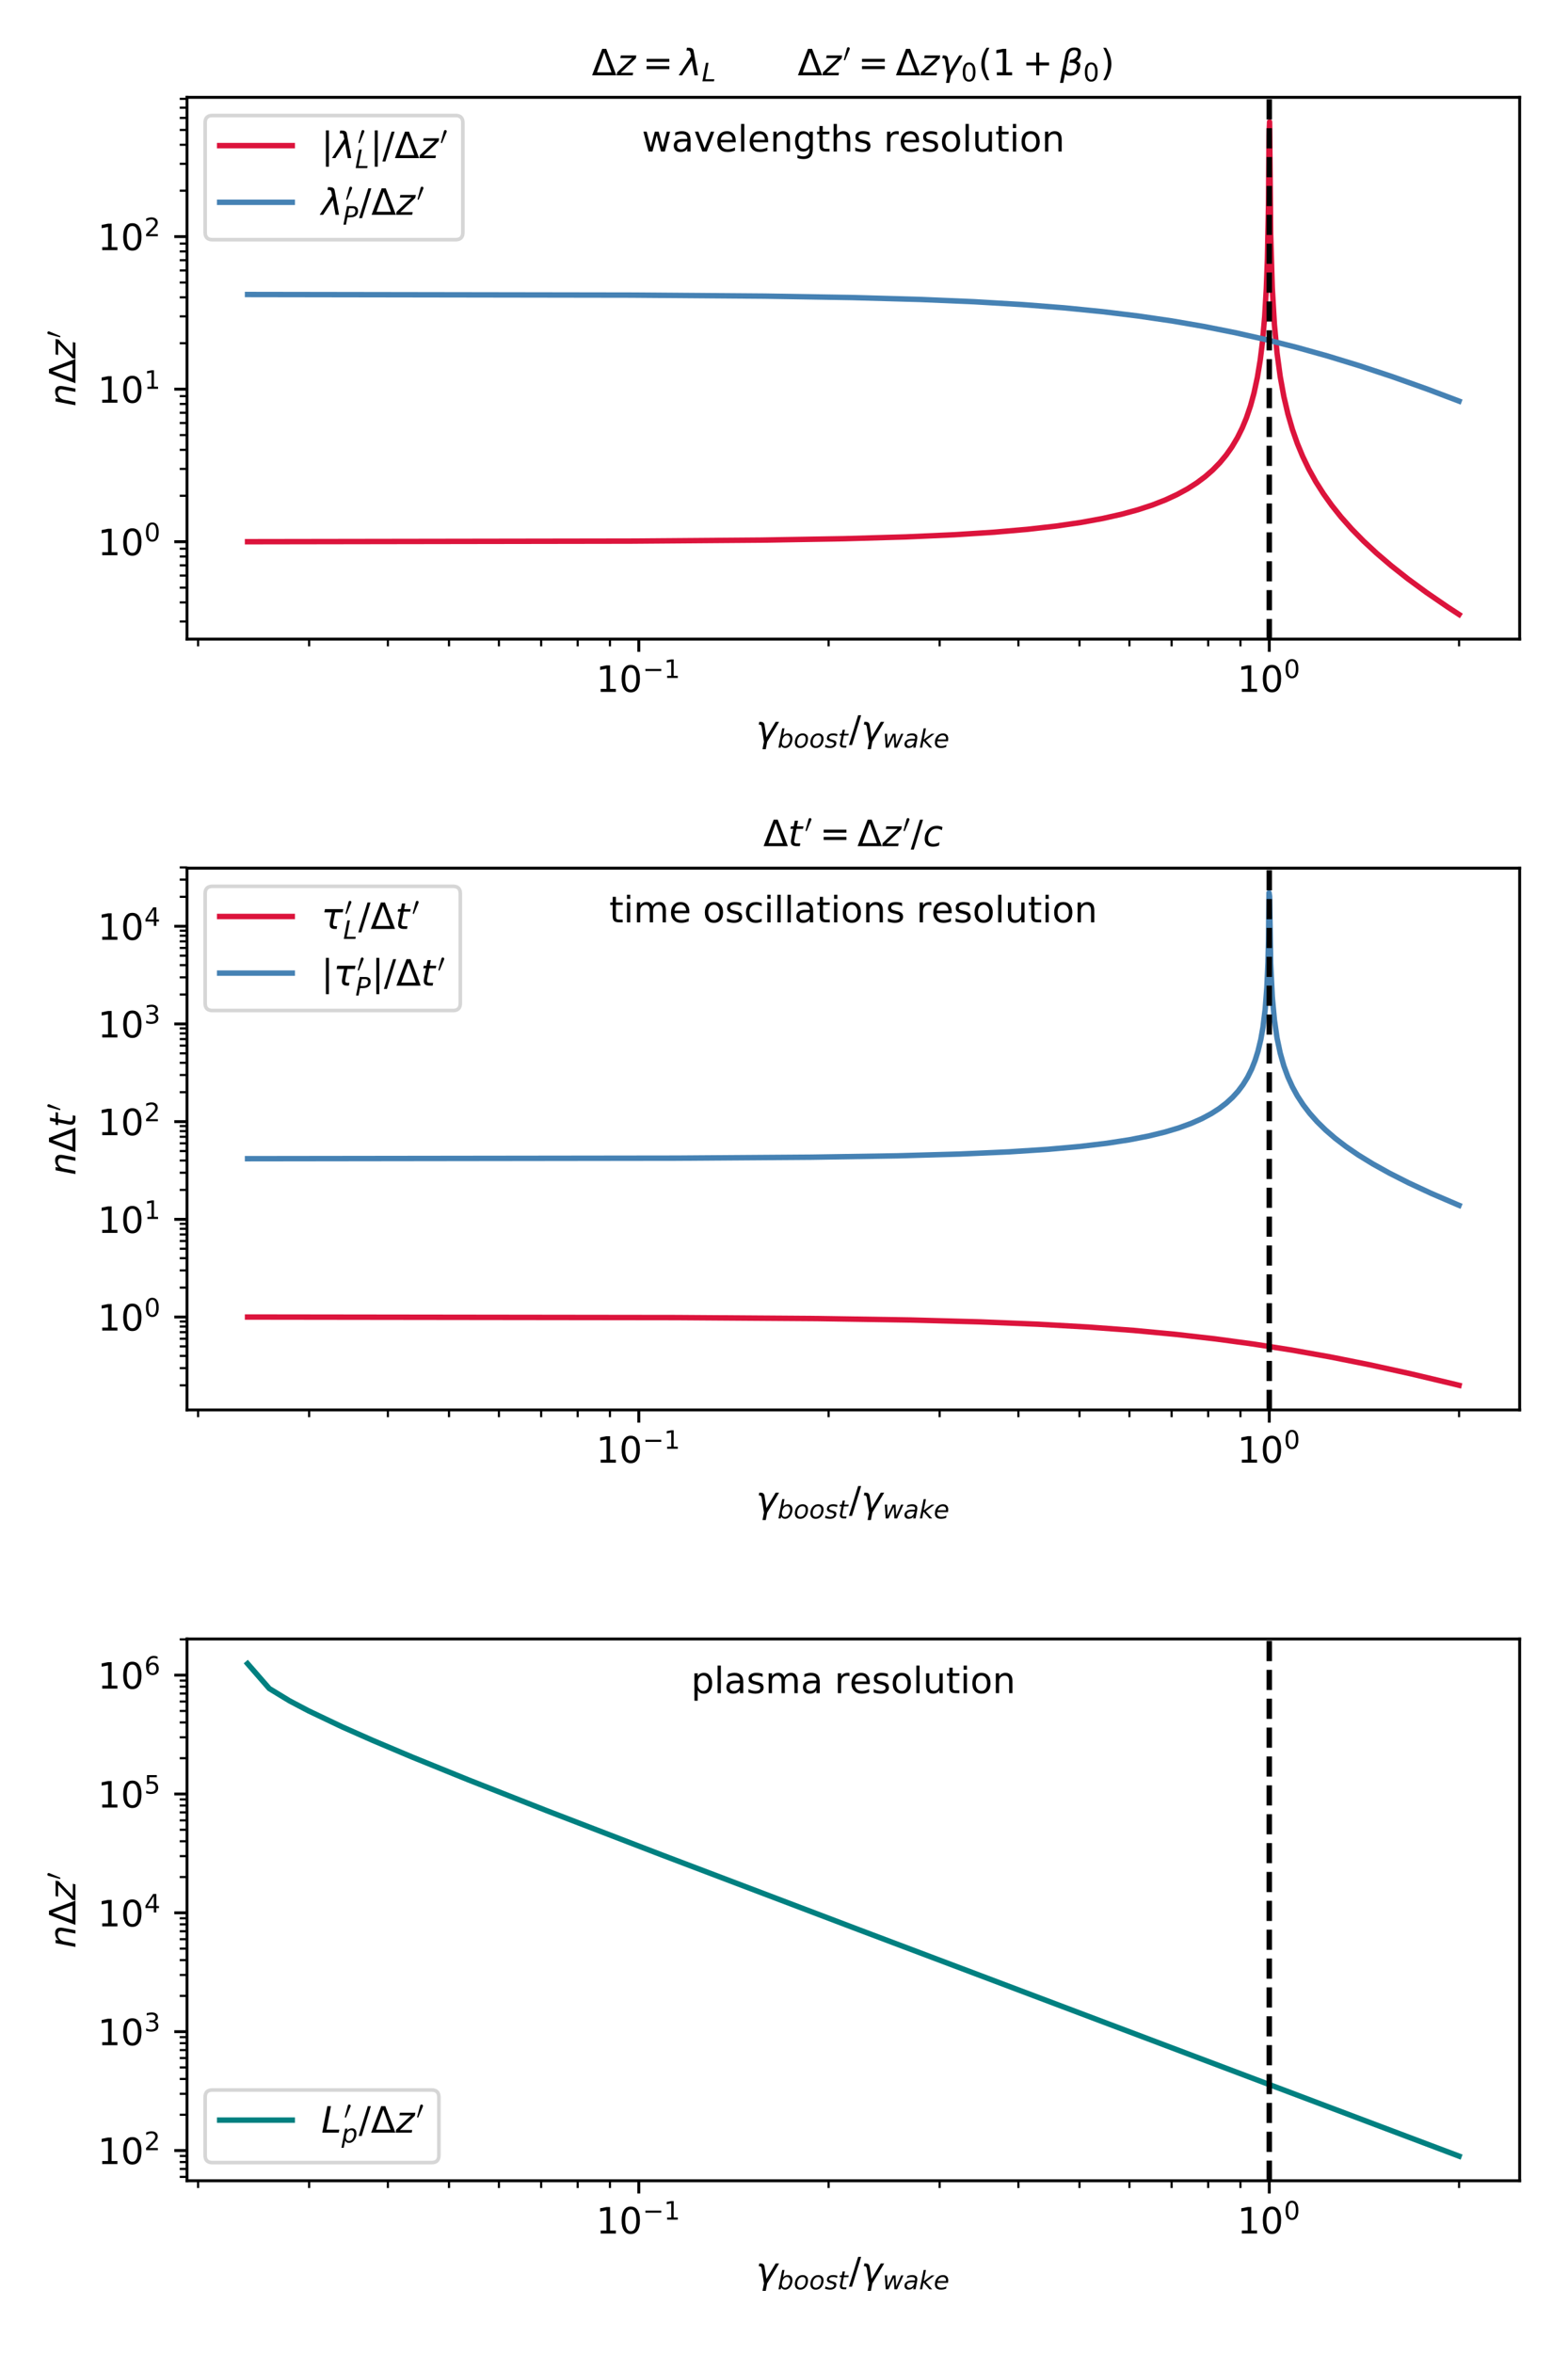 <?xml version="1.0" encoding="utf-8" standalone="no"?>
<!DOCTYPE svg PUBLIC "-//W3C//DTD SVG 1.1//EN"
  "http://www.w3.org/Graphics/SVG/1.1/DTD/svg11.dtd">
<!-- Created with matplotlib (http://matplotlib.org/) -->
<svg height="648pt" version="1.1" viewBox="0 0 432 648" width="432pt" xmlns="http://www.w3.org/2000/svg" xmlns:xlink="http://www.w3.org/1999/xlink">
 <defs>
  <style type="text/css">
*{stroke-linecap:butt;stroke-linejoin:round;}
  </style>
 </defs>
 <g id="figure_1">
  <g id="patch_1">
   <path d="M 0 648 
L 432 648 
L 432 0 
L 0 0 
z
" style="fill:#ffffff;"/>
  </g>
  <g id="axes_1">
   <g id="patch_2">
    <path d="M 51.518 176.008 
L 418.68 176.008 
L 418.68 26.808 
L 51.518 26.808 
z
" style="fill:#ffffff;"/>
   </g>
   <g id="matplotlib.axis_1">
    <g id="xtick_1">
     <g id="line2d_1">
      <defs>
       <path d="M 0 0 
L 0 3.5 
" id="m05d430e750" style="stroke:#000000;stroke-width:0.8;"/>
      </defs>
      <g>
       <use style="stroke:#000000;stroke-width:0.8;" x="175.995" xlink:href="#m05d430e750" y="176.008"/>
      </g>
     </g>
     <g id="text_1">
      <!-- $\mathdefault{10^{-1}}$ -->
      <defs>
       <path d="M 12.406 8.297 
L 28.516 8.297 
L 28.516 63.922 
L 10.984 60.406 
L 10.984 69.391 
L 28.422 72.906 
L 38.281 72.906 
L 38.281 8.297 
L 54.391 8.297 
L 54.391 0 
L 12.406 0 
z
" id="DejaVuSans-31"/>
       <path d="M 31.781 66.406 
Q 24.172 66.406 20.328 58.906 
Q 16.5 51.422 16.5 36.375 
Q 16.5 21.391 20.328 13.891 
Q 24.172 6.391 31.781 6.391 
Q 39.453 6.391 43.281 13.891 
Q 47.125 21.391 47.125 36.375 
Q 47.125 51.422 43.281 58.906 
Q 39.453 66.406 31.781 66.406 
z
M 31.781 74.219 
Q 44.047 74.219 50.516 64.516 
Q 56.984 54.828 56.984 36.375 
Q 56.984 17.969 50.516 8.266 
Q 44.047 -1.422 31.781 -1.422 
Q 19.531 -1.422 13.062 8.266 
Q 6.594 17.969 6.594 36.375 
Q 6.594 54.828 13.062 64.516 
Q 19.531 74.219 31.781 74.219 
z
" id="DejaVuSans-30"/>
       <path d="M 10.594 35.5 
L 73.188 35.5 
L 73.188 27.203 
L 10.594 27.203 
z
" id="DejaVuSans-2212"/>
      </defs>
      <g transform="translate(164.245 190.606)scale(0.1 -0.1)">
       <use transform="translate(0 0.684)" xlink:href="#DejaVuSans-31"/>
       <use transform="translate(63.623 0.684)" xlink:href="#DejaVuSans-30"/>
       <use transform="translate(128.203 38.966)scale(0.7)" xlink:href="#DejaVuSans-2212"/>
       <use transform="translate(186.855 38.966)scale(0.7)" xlink:href="#DejaVuSans-31"/>
      </g>
     </g>
    </g>
    <g id="xtick_2">
     <g id="line2d_2">
      <g>
       <use style="stroke:#000000;stroke-width:0.8;" x="349.7" xlink:href="#m05d430e750" y="176.008"/>
      </g>
     </g>
     <g id="text_2">
      <!-- $\mathdefault{10^{0}}$ -->
      <g transform="translate(340.9 190.606)scale(0.1 -0.1)">
       <use transform="translate(0 0.766)" xlink:href="#DejaVuSans-31"/>
       <use transform="translate(63.623 0.766)" xlink:href="#DejaVuSans-30"/>
       <use transform="translate(128.203 39.047)scale(0.7)" xlink:href="#DejaVuSans-30"/>
      </g>
     </g>
    </g>
    <g id="xtick_3">
     <g id="line2d_3">
      <defs>
       <path d="M 0 0 
L 0 2 
" id="mb6139e3e0b" style="stroke:#000000;stroke-width:0.6;"/>
      </defs>
      <g>
       <use style="stroke:#000000;stroke-width:0.6;" x="54.58" xlink:href="#mb6139e3e0b" y="176.008"/>
      </g>
     </g>
    </g>
    <g id="xtick_4">
     <g id="line2d_4">
      <g>
       <use style="stroke:#000000;stroke-width:0.6;" x="85.168" xlink:href="#mb6139e3e0b" y="176.008"/>
      </g>
     </g>
    </g>
    <g id="xtick_5">
     <g id="line2d_5">
      <g>
       <use style="stroke:#000000;stroke-width:0.6;" x="106.871" xlink:href="#mb6139e3e0b" y="176.008"/>
      </g>
     </g>
    </g>
    <g id="xtick_6">
     <g id="line2d_6">
      <g>
       <use style="stroke:#000000;stroke-width:0.6;" x="123.704" xlink:href="#mb6139e3e0b" y="176.008"/>
      </g>
     </g>
    </g>
    <g id="xtick_7">
     <g id="line2d_7">
      <g>
       <use style="stroke:#000000;stroke-width:0.6;" x="137.459" xlink:href="#mb6139e3e0b" y="176.008"/>
      </g>
     </g>
    </g>
    <g id="xtick_8">
     <g id="line2d_8">
      <g>
       <use style="stroke:#000000;stroke-width:0.6;" x="149.088" xlink:href="#mb6139e3e0b" y="176.008"/>
      </g>
     </g>
    </g>
    <g id="xtick_9">
     <g id="line2d_9">
      <g>
       <use style="stroke:#000000;stroke-width:0.6;" x="159.161" xlink:href="#mb6139e3e0b" y="176.008"/>
      </g>
     </g>
    </g>
    <g id="xtick_10">
     <g id="line2d_10">
      <g>
       <use style="stroke:#000000;stroke-width:0.6;" x="168.047" xlink:href="#mb6139e3e0b" y="176.008"/>
      </g>
     </g>
    </g>
    <g id="xtick_11">
     <g id="line2d_11">
      <g>
       <use style="stroke:#000000;stroke-width:0.6;" x="228.285" xlink:href="#mb6139e3e0b" y="176.008"/>
      </g>
     </g>
    </g>
    <g id="xtick_12">
     <g id="line2d_12">
      <g>
       <use style="stroke:#000000;stroke-width:0.6;" x="258.873" xlink:href="#mb6139e3e0b" y="176.008"/>
      </g>
     </g>
    </g>
    <g id="xtick_13">
     <g id="line2d_13">
      <g>
       <use style="stroke:#000000;stroke-width:0.6;" x="280.576" xlink:href="#mb6139e3e0b" y="176.008"/>
      </g>
     </g>
    </g>
    <g id="xtick_14">
     <g id="line2d_14">
      <g>
       <use style="stroke:#000000;stroke-width:0.6;" x="297.41" xlink:href="#mb6139e3e0b" y="176.008"/>
      </g>
     </g>
    </g>
    <g id="xtick_15">
     <g id="line2d_15">
      <g>
       <use style="stroke:#000000;stroke-width:0.6;" x="311.164" xlink:href="#mb6139e3e0b" y="176.008"/>
      </g>
     </g>
    </g>
    <g id="xtick_16">
     <g id="line2d_16">
      <g>
       <use style="stroke:#000000;stroke-width:0.6;" x="322.793" xlink:href="#mb6139e3e0b" y="176.008"/>
      </g>
     </g>
    </g>
    <g id="xtick_17">
     <g id="line2d_17">
      <g>
       <use style="stroke:#000000;stroke-width:0.6;" x="332.866" xlink:href="#mb6139e3e0b" y="176.008"/>
      </g>
     </g>
    </g>
    <g id="xtick_18">
     <g id="line2d_18">
      <g>
       <use style="stroke:#000000;stroke-width:0.6;" x="341.752" xlink:href="#mb6139e3e0b" y="176.008"/>
      </g>
     </g>
    </g>
    <g id="xtick_19">
     <g id="line2d_19">
      <g>
       <use style="stroke:#000000;stroke-width:0.6;" x="401.991" xlink:href="#mb6139e3e0b" y="176.008"/>
      </g>
     </g>
    </g>
    <g id="text_3">
     <!-- $\gamma_{boost} / \gamma_{wake}$ -->
     <defs>
      <path d="M 23.297 46.094 
L 28.719 12.312 
L 54 54.688 
L 63.531 54.688 
L 30.812 0 
L 26.766 -20.797 
L 17.781 -20.797 
L 21.828 0 
L 15.438 40.828 
Q 14.453 46.969 9.812 46.969 
L 7.422 46.969 
L 8.891 54.688 
L 12.312 54.688 
Q 21.922 54.688 23.297 46.094 
z
" id="DejaVuSans-Oblique-3b3"/>
      <path d="M 49.516 33.406 
Q 49.516 40.484 46.266 44.484 
Q 43.016 48.484 37.312 48.484 
Q 33.156 48.484 29.516 46.453 
Q 25.875 44.438 23.188 40.578 
Q 20.359 36.531 18.719 31.172 
Q 17.094 25.828 17.094 20.516 
Q 17.094 13.766 20.281 9.938 
Q 23.484 6.109 29.109 6.109 
Q 33.344 6.109 36.953 8.078 
Q 40.578 10.062 43.312 13.922 
Q 46.094 17.922 47.797 23.234 
Q 49.516 28.562 49.516 33.406 
z
M 21.578 46.391 
Q 24.906 50.875 29.906 53.438 
Q 34.906 56 40.375 56 
Q 48.781 56 53.734 50.328 
Q 58.688 44.672 58.688 35.016 
Q 58.688 27.094 55.781 19.672 
Q 52.875 12.25 47.516 6.5 
Q 44 2.688 39.406 0.625 
Q 34.812 -1.422 29.781 -1.422 
Q 24.469 -1.422 20.562 1.016 
Q 16.656 3.469 14.203 8.297 
L 12.594 0 
L 3.609 0 
L 18.406 75.984 
L 27.391 75.984 
z
" id="DejaVuSans-Oblique-62"/>
      <path d="M 25.391 -1.422 
Q 15.766 -1.422 10.172 4.516 
Q 4.594 10.453 4.594 20.703 
Q 4.594 26.656 6.516 32.828 
Q 8.453 39.016 11.531 43.219 
Q 16.359 49.75 22.312 52.875 
Q 28.266 56 35.797 56 
Q 45.125 56 50.859 50.188 
Q 56.594 44.391 56.594 35.016 
Q 56.594 28.516 54.688 22.062 
Q 52.781 15.625 49.703 11.375 
Q 44.922 4.828 38.969 1.703 
Q 33.016 -1.422 25.391 -1.422 
z
M 13.922 21 
Q 13.922 13.578 17.016 9.891 
Q 20.125 6.203 26.422 6.203 
Q 35.453 6.203 41.375 14.078 
Q 47.312 21.969 47.312 34.078 
Q 47.312 41.156 44.141 44.766 
Q 40.969 48.391 34.812 48.391 
Q 29.734 48.391 25.781 46.016 
Q 21.828 43.656 18.703 38.812 
Q 16.406 35.203 15.156 30.562 
Q 13.922 25.922 13.922 21 
z
" id="DejaVuSans-Oblique-6f"/>
      <path d="M 50 53.078 
L 48.297 44.578 
Q 44.734 46.531 40.766 47.5 
Q 36.812 48.484 32.625 48.484 
Q 25.531 48.484 21.453 46.062 
Q 17.391 43.656 17.391 39.5 
Q 17.391 34.672 26.859 32.078 
Q 27.594 31.891 27.938 31.781 
L 30.812 30.906 
Q 39.797 28.422 42.797 25.688 
Q 45.797 22.953 45.797 18.219 
Q 45.797 9.516 38.891 4.047 
Q 31.984 -1.422 20.797 -1.422 
Q 16.453 -1.422 11.672 -0.578 
Q 6.891 0.25 1.125 2 
L 2.875 11.281 
Q 7.812 8.734 12.594 7.422 
Q 17.391 6.109 21.781 6.109 
Q 28.375 6.109 32.5 8.938 
Q 36.625 11.766 36.625 16.109 
Q 36.625 20.797 25.781 23.688 
L 24.859 23.922 
L 21.781 24.703 
Q 14.938 26.516 11.766 29.469 
Q 8.594 32.422 8.594 37.016 
Q 8.594 45.75 15.156 50.875 
Q 21.734 56 33.016 56 
Q 37.453 56 41.672 55.266 
Q 45.906 54.547 50 53.078 
z
" id="DejaVuSans-Oblique-73"/>
      <path d="M 42.281 54.688 
L 40.922 47.703 
L 23 47.703 
L 17.188 18.016 
Q 16.891 16.359 16.75 15.234 
Q 16.609 14.109 16.609 13.484 
Q 16.609 10.359 18.484 8.938 
Q 20.359 7.516 24.516 7.516 
L 33.594 7.516 
L 32.078 0 
L 23.484 0 
Q 15.484 0 11.547 3.125 
Q 7.625 6.25 7.625 12.594 
Q 7.625 13.719 7.766 15.062 
Q 7.906 16.406 8.203 18.016 
L 14.016 47.703 
L 6.391 47.703 
L 7.812 54.688 
L 15.281 54.688 
L 18.312 70.219 
L 27.297 70.219 
L 24.312 54.688 
z
" id="DejaVuSans-Oblique-74"/>
      <path d="M 25.391 72.906 
L 33.688 72.906 
L 8.297 -9.281 
L 0 -9.281 
z
" id="DejaVuSans-2f"/>
      <path d="M 8.5 54.688 
L 17.391 54.688 
L 19.672 10.688 
L 40.094 54.688 
L 50.484 54.688 
L 53.516 10.688 
L 72.906 54.688 
L 81.891 54.688 
L 56.891 0 
L 46.391 0 
L 43.703 45.312 
L 22.797 0 
L 12.203 0 
z
" id="DejaVuSans-Oblique-77"/>
      <path d="M 53.719 31.203 
L 47.609 0 
L 38.625 0 
L 40.281 8.297 
Q 36.328 3.422 31.266 1 
Q 26.219 -1.422 20.016 -1.422 
Q 13.031 -1.422 8.562 2.844 
Q 4.109 7.125 4.109 13.812 
Q 4.109 23.391 11.75 28.953 
Q 19.391 34.516 32.812 34.516 
L 45.312 34.516 
L 45.797 36.922 
Q 45.906 37.312 45.953 37.766 
Q 46 38.234 46 39.203 
Q 46 43.562 42.453 45.969 
Q 38.922 48.391 32.516 48.391 
Q 28.125 48.391 23.5 47.266 
Q 18.891 46.141 14.016 43.891 
L 15.578 52.203 
Q 20.656 54.109 25.516 55.047 
Q 30.375 56 34.906 56 
Q 44.578 56 49.625 51.797 
Q 54.688 47.609 54.688 39.594 
Q 54.688 37.984 54.438 35.812 
Q 54.203 33.641 53.719 31.203 
z
M 44 27.484 
L 35.016 27.484 
Q 23.969 27.484 18.672 24.531 
Q 13.375 21.578 13.375 15.375 
Q 13.375 11.078 16.078 8.641 
Q 18.797 6.203 23.578 6.203 
Q 30.906 6.203 36.375 11.453 
Q 41.844 16.703 43.609 25.484 
z
" id="DejaVuSans-Oblique-61"/>
      <path d="M 18.312 75.984 
L 27.297 75.984 
L 18.703 31.688 
L 49.516 54.688 
L 61.188 54.688 
L 26.812 28.516 
L 51.906 0 
L 41.016 0 
L 17.672 26.703 
L 12.5 0 
L 3.516 0 
z
" id="DejaVuSans-Oblique-6b"/>
      <path d="M 48.094 32.234 
Q 48.25 33.016 48.312 33.844 
Q 48.391 34.672 48.391 35.5 
Q 48.391 41.453 44.891 44.922 
Q 41.406 48.391 35.406 48.391 
Q 28.719 48.391 23.578 44.156 
Q 18.453 39.938 15.828 32.172 
z
M 55.906 25.203 
L 14.109 25.203 
Q 13.812 23.344 13.719 22.266 
Q 13.625 21.188 13.625 20.406 
Q 13.625 13.625 17.797 9.906 
Q 21.969 6.203 29.594 6.203 
Q 35.453 6.203 40.672 7.516 
Q 45.906 8.844 50.391 11.375 
L 48.688 2.484 
Q 43.844 0.531 38.688 -0.438 
Q 33.547 -1.422 28.219 -1.422 
Q 16.844 -1.422 10.719 4.016 
Q 4.594 9.469 4.594 19.484 
Q 4.594 28.031 7.641 35.375 
Q 10.688 42.719 16.609 48.484 
Q 20.406 52.094 25.656 54.047 
Q 30.906 56 36.812 56 
Q 46.094 56 51.578 50.438 
Q 57.078 44.875 57.078 35.5 
Q 57.078 33.25 56.781 30.688 
Q 56.5 28.125 55.906 25.203 
z
" id="DejaVuSans-Oblique-65"/>
     </defs>
     <g transform="translate(208.299 204.264)scale(0.1 -0.1)">
      <use transform="translate(0 0.094)" xlink:href="#DejaVuSans-Oblique-3b3"/>
      <use transform="translate(59.18 -16.312)scale(0.7)" xlink:href="#DejaVuSans-Oblique-62"/>
      <use transform="translate(103.613 -16.312)scale(0.7)" xlink:href="#DejaVuSans-Oblique-6f"/>
      <use transform="translate(146.44 -16.312)scale(0.7)" xlink:href="#DejaVuSans-Oblique-6f"/>
      <use transform="translate(189.268 -16.312)scale(0.7)" xlink:href="#DejaVuSans-Oblique-73"/>
      <use transform="translate(225.737 -16.312)scale(0.7)" xlink:href="#DejaVuSans-Oblique-74"/>
      <use transform="translate(255.918 0.094)" xlink:href="#DejaVuSans-2f"/>
      <use transform="translate(289.609 0.094)" xlink:href="#DejaVuSans-Oblique-3b3"/>
      <use transform="translate(348.789 -16.312)scale(0.7)" xlink:href="#DejaVuSans-Oblique-77"/>
      <use transform="translate(406.04 -16.312)scale(0.7)" xlink:href="#DejaVuSans-Oblique-61"/>
      <use transform="translate(448.936 -16.312)scale(0.7)" xlink:href="#DejaVuSans-Oblique-6b"/>
      <use transform="translate(489.473 -16.312)scale(0.7)" xlink:href="#DejaVuSans-Oblique-65"/>
     </g>
    </g>
   </g>
   <g id="matplotlib.axis_2">
    <g id="ytick_1">
     <g id="line2d_20">
      <defs>
       <path d="M 0 0 
L -3.5 0 
" id="mb3f3056db3" style="stroke:#000000;stroke-width:0.8;"/>
      </defs>
      <g>
       <use style="stroke:#000000;stroke-width:0.8;" x="51.518" xlink:href="#mb3f3056db3" y="149.184"/>
      </g>
     </g>
     <g id="text_4">
      <!-- $\mathdefault{10^{0}}$ -->
      <g transform="translate(26.918 152.984)scale(0.1 -0.1)">
       <use transform="translate(0 0.766)" xlink:href="#DejaVuSans-31"/>
       <use transform="translate(63.623 0.766)" xlink:href="#DejaVuSans-30"/>
       <use transform="translate(128.203 39.047)scale(0.7)" xlink:href="#DejaVuSans-30"/>
      </g>
     </g>
    </g>
    <g id="ytick_2">
     <g id="line2d_21">
      <g>
       <use style="stroke:#000000;stroke-width:0.8;" x="51.518" xlink:href="#mb3f3056db3" y="107.173"/>
      </g>
     </g>
     <g id="text_5">
      <!-- $\mathdefault{10^{1}}$ -->
      <g transform="translate(26.918 110.972)scale(0.1 -0.1)">
       <use transform="translate(0 0.684)" xlink:href="#DejaVuSans-31"/>
       <use transform="translate(63.623 0.684)" xlink:href="#DejaVuSans-30"/>
       <use transform="translate(128.203 38.966)scale(0.7)" xlink:href="#DejaVuSans-31"/>
      </g>
     </g>
    </g>
    <g id="ytick_3">
     <g id="line2d_22">
      <g>
       <use style="stroke:#000000;stroke-width:0.8;" x="51.518" xlink:href="#mb3f3056db3" y="65.162"/>
      </g>
     </g>
     <g id="text_6">
      <!-- $\mathdefault{10^{2}}$ -->
      <defs>
       <path d="M 19.188 8.297 
L 53.609 8.297 
L 53.609 0 
L 7.328 0 
L 7.328 8.297 
Q 12.938 14.109 22.625 23.891 
Q 32.328 33.688 34.812 36.531 
Q 39.547 41.844 41.422 45.531 
Q 43.312 49.219 43.312 52.781 
Q 43.312 58.594 39.234 62.25 
Q 35.156 65.922 28.609 65.922 
Q 23.969 65.922 18.812 64.312 
Q 13.672 62.703 7.812 59.422 
L 7.812 69.391 
Q 13.766 71.781 18.938 73 
Q 24.125 74.219 28.422 74.219 
Q 39.75 74.219 46.484 68.547 
Q 53.219 62.891 53.219 53.422 
Q 53.219 48.922 51.531 44.891 
Q 49.859 40.875 45.406 35.406 
Q 44.188 33.984 37.641 27.219 
Q 31.109 20.453 19.188 8.297 
z
" id="DejaVuSans-32"/>
      </defs>
      <g transform="translate(26.918 68.961)scale(0.1 -0.1)">
       <use transform="translate(0 0.766)" xlink:href="#DejaVuSans-31"/>
       <use transform="translate(63.623 0.766)" xlink:href="#DejaVuSans-30"/>
       <use transform="translate(128.203 39.047)scale(0.7)" xlink:href="#DejaVuSans-32"/>
      </g>
     </g>
    </g>
    <g id="ytick_4">
     <g id="line2d_23">
      <defs>
       <path d="M 0 0 
L -2 0 
" id="m000f578d48" style="stroke:#000000;stroke-width:0.6;"/>
      </defs>
      <g>
       <use style="stroke:#000000;stroke-width:0.6;" x="51.518" xlink:href="#m000f578d48" y="171.151"/>
      </g>
     </g>
    </g>
    <g id="ytick_5">
     <g id="line2d_24">
      <g>
       <use style="stroke:#000000;stroke-width:0.6;" x="51.518" xlink:href="#m000f578d48" y="165.902"/>
      </g>
     </g>
    </g>
    <g id="ytick_6">
     <g id="line2d_25">
      <g>
       <use style="stroke:#000000;stroke-width:0.6;" x="51.518" xlink:href="#m000f578d48" y="161.831"/>
      </g>
     </g>
    </g>
    <g id="ytick_7">
     <g id="line2d_26">
      <g>
       <use style="stroke:#000000;stroke-width:0.6;" x="51.518" xlink:href="#m000f578d48" y="158.504"/>
      </g>
     </g>
    </g>
    <g id="ytick_8">
     <g id="line2d_27">
      <g>
       <use style="stroke:#000000;stroke-width:0.6;" x="51.518" xlink:href="#m000f578d48" y="155.692"/>
      </g>
     </g>
    </g>
    <g id="ytick_9">
     <g id="line2d_28">
      <g>
       <use style="stroke:#000000;stroke-width:0.6;" x="51.518" xlink:href="#m000f578d48" y="153.256"/>
      </g>
     </g>
    </g>
    <g id="ytick_10">
     <g id="line2d_29">
      <g>
       <use style="stroke:#000000;stroke-width:0.6;" x="51.518" xlink:href="#m000f578d48" y="151.107"/>
      </g>
     </g>
    </g>
    <g id="ytick_11">
     <g id="line2d_30">
      <g>
       <use style="stroke:#000000;stroke-width:0.6;" x="51.518" xlink:href="#m000f578d48" y="136.538"/>
      </g>
     </g>
    </g>
    <g id="ytick_12">
     <g id="line2d_31">
      <g>
       <use style="stroke:#000000;stroke-width:0.6;" x="51.518" xlink:href="#m000f578d48" y="129.14"/>
      </g>
     </g>
    </g>
    <g id="ytick_13">
     <g id="line2d_32">
      <g>
       <use style="stroke:#000000;stroke-width:0.6;" x="51.518" xlink:href="#m000f578d48" y="123.891"/>
      </g>
     </g>
    </g>
    <g id="ytick_14">
     <g id="line2d_33">
      <g>
       <use style="stroke:#000000;stroke-width:0.6;" x="51.518" xlink:href="#m000f578d48" y="119.82"/>
      </g>
     </g>
    </g>
    <g id="ytick_15">
     <g id="line2d_34">
      <g>
       <use style="stroke:#000000;stroke-width:0.6;" x="51.518" xlink:href="#m000f578d48" y="116.493"/>
      </g>
     </g>
    </g>
    <g id="ytick_16">
     <g id="line2d_35">
      <g>
       <use style="stroke:#000000;stroke-width:0.6;" x="51.518" xlink:href="#m000f578d48" y="113.681"/>
      </g>
     </g>
    </g>
    <g id="ytick_17">
     <g id="line2d_36">
      <g>
       <use style="stroke:#000000;stroke-width:0.6;" x="51.518" xlink:href="#m000f578d48" y="111.244"/>
      </g>
     </g>
    </g>
    <g id="ytick_18">
     <g id="line2d_37">
      <g>
       <use style="stroke:#000000;stroke-width:0.6;" x="51.518" xlink:href="#m000f578d48" y="109.095"/>
      </g>
     </g>
    </g>
    <g id="ytick_19">
     <g id="line2d_38">
      <g>
       <use style="stroke:#000000;stroke-width:0.6;" x="51.518" xlink:href="#m000f578d48" y="94.526"/>
      </g>
     </g>
    </g>
    <g id="ytick_20">
     <g id="line2d_39">
      <g>
       <use style="stroke:#000000;stroke-width:0.6;" x="51.518" xlink:href="#m000f578d48" y="87.128"/>
      </g>
     </g>
    </g>
    <g id="ytick_21">
     <g id="line2d_40">
      <g>
       <use style="stroke:#000000;stroke-width:0.6;" x="51.518" xlink:href="#m000f578d48" y="81.88"/>
      </g>
     </g>
    </g>
    <g id="ytick_22">
     <g id="line2d_41">
      <g>
       <use style="stroke:#000000;stroke-width:0.6;" x="51.518" xlink:href="#m000f578d48" y="77.808"/>
      </g>
     </g>
    </g>
    <g id="ytick_23">
     <g id="line2d_42">
      <g>
       <use style="stroke:#000000;stroke-width:0.6;" x="51.518" xlink:href="#m000f578d48" y="74.482"/>
      </g>
     </g>
    </g>
    <g id="ytick_24">
     <g id="line2d_43">
      <g>
       <use style="stroke:#000000;stroke-width:0.6;" x="51.518" xlink:href="#m000f578d48" y="71.669"/>
      </g>
     </g>
    </g>
    <g id="ytick_25">
     <g id="line2d_44">
      <g>
       <use style="stroke:#000000;stroke-width:0.6;" x="51.518" xlink:href="#m000f578d48" y="69.233"/>
      </g>
     </g>
    </g>
    <g id="ytick_26">
     <g id="line2d_45">
      <g>
       <use style="stroke:#000000;stroke-width:0.6;" x="51.518" xlink:href="#m000f578d48" y="67.084"/>
      </g>
     </g>
    </g>
    <g id="ytick_27">
     <g id="line2d_46">
      <g>
       <use style="stroke:#000000;stroke-width:0.6;" x="51.518" xlink:href="#m000f578d48" y="52.515"/>
      </g>
     </g>
    </g>
    <g id="ytick_28">
     <g id="line2d_47">
      <g>
       <use style="stroke:#000000;stroke-width:0.6;" x="51.518" xlink:href="#m000f578d48" y="45.117"/>
      </g>
     </g>
    </g>
    <g id="ytick_29">
     <g id="line2d_48">
      <g>
       <use style="stroke:#000000;stroke-width:0.6;" x="51.518" xlink:href="#m000f578d48" y="39.868"/>
      </g>
     </g>
    </g>
    <g id="ytick_30">
     <g id="line2d_49">
      <g>
       <use style="stroke:#000000;stroke-width:0.6;" x="51.518" xlink:href="#m000f578d48" y="35.797"/>
      </g>
     </g>
    </g>
    <g id="ytick_31">
     <g id="line2d_50">
      <g>
       <use style="stroke:#000000;stroke-width:0.6;" x="51.518" xlink:href="#m000f578d48" y="32.47"/>
      </g>
     </g>
    </g>
    <g id="ytick_32">
     <g id="line2d_51">
      <g>
       <use style="stroke:#000000;stroke-width:0.6;" x="51.518" xlink:href="#m000f578d48" y="29.658"/>
      </g>
     </g>
    </g>
    <g id="ytick_33">
     <g id="line2d_52">
      <g>
       <use style="stroke:#000000;stroke-width:0.6;" x="51.518" xlink:href="#m000f578d48" y="27.222"/>
      </g>
     </g>
    </g>
    <g id="text_7">
     <!-- $n \Delta z'$ -->
     <defs>
      <path d="M 55.719 33.016 
L 49.312 0 
L 40.281 0 
L 46.688 32.672 
Q 47.125 34.969 47.359 36.719 
Q 47.609 38.484 47.609 39.5 
Q 47.609 43.609 45.016 45.891 
Q 42.438 48.188 37.797 48.188 
Q 30.562 48.188 25.344 43.375 
Q 20.125 38.578 18.5 30.328 
L 12.5 0 
L 3.516 0 
L 14.109 54.688 
L 23.094 54.688 
L 21.297 46.094 
Q 25.047 50.828 30.312 53.406 
Q 35.594 56 41.406 56 
Q 48.641 56 52.609 52.094 
Q 56.594 48.188 56.594 41.109 
Q 56.594 39.359 56.375 37.359 
Q 56.156 35.359 55.719 33.016 
z
" id="DejaVuSans-Oblique-6e"/>
      <path d="M 34.188 63.188 
L 14.156 8.203 
L 54.25 8.203 
z
M 0.781 0 
L 28.609 72.906 
L 39.797 72.906 
L 67.578 0 
z
" id="DejaVuSans-394"/>
      <path d="M 11.625 54.688 
L 54.297 54.688 
L 52.688 46.484 
L 11.531 7.172 
L 45.516 7.172 
L 44.094 0 
L -0.297 0 
L 1.312 8.203 
L 42.484 47.516 
L 10.203 47.516 
z
" id="DejaVuSans-Oblique-7a"/>
      <path d="M 3.516 5.422 
Q 2.875 5.609 2.875 6.391 
L 15.094 51.812 
Q 15.672 53.656 17.078 54.781 
Q 18.5 55.906 20.312 55.906 
Q 22.656 55.906 24.438 54.359 
Q 26.219 52.828 26.219 50.484 
Q 26.219 49.469 25.688 48.188 
L 7.625 4.984 
Q 7.281 4.297 6.688 4.297 
Q 6.156 4.297 5 4.781 
Q 3.859 5.281 3.516 5.422 
z
" id="Cmsy10-30"/>
     </defs>
     <g transform="translate(20.839 111.958)rotate(-90)scale(0.1 -0.1)">
      <use transform="translate(0 0.584)" xlink:href="#DejaVuSans-Oblique-6e"/>
      <use transform="translate(63.379 0.584)" xlink:href="#DejaVuSans-394"/>
      <use transform="translate(131.787 0.584)" xlink:href="#DejaVuSans-Oblique-7a"/>
      <use transform="translate(188.743 38.866)scale(0.7)" xlink:href="#Cmsy10-30"/>
     </g>
    </g>
   </g>
   <g id="line2d_53">
    <path clip-path="url(#p31e183eeee)" d="M 68.207 149.184 
L 173.811 149.019 
L 209.777 148.74 
L 232.635 148.355 
L 249.594 147.861 
L 262.962 147.265 
L 273.907 146.567 
L 283.104 145.77 
L 290.976 144.875 
L 297.807 143.881 
L 303.797 142.788 
L 309.091 141.594 
L 313.558 140.369 
L 317.546 139.058 
L 321.117 137.66 
L 324.317 136.177 
L 327.187 134.611 
L 329.757 132.965 
L 332.054 131.243 
L 334.1 129.456 
L 336.092 127.417 
L 337.858 125.286 
L 339.413 123.079 
L 340.937 120.512 
L 342.266 117.827 
L 343.41 115.054 
L 344.537 111.728 
L 345.49 108.245 
L 346.431 103.875 
L 347.206 99.151 
L 347.82 94.177 
L 348.43 87.249 
L 348.884 79.422 
L 349.185 71.31 
L 349.485 56.242 
L 349.634 37.406 
L 349.783 33.59 
L 350.081 64.622 
L 350.525 79.273 
L 351.113 89.39 
L 351.842 97.229 
L 352.707 103.673 
L 353.704 109.168 
L 354.828 113.975 
L 356.072 118.259 
L 357.431 122.133 
L 358.898 125.678 
L 360.596 129.203 
L 362.509 132.645 
L 364.62 135.973 
L 366.911 139.175 
L 369.48 142.388 
L 372.408 145.682 
L 375.65 148.987 
L 379.265 152.348 
L 383.29 155.785 
L 387.834 159.373 
L 392.966 163.137 
L 398.79 167.131 
L 401.991 169.226 
L 401.991 169.226 
" style="fill:none;stroke:#dc143c;stroke-linecap:square;stroke-width:1.5;"/>
   </g>
   <g id="line2d_54">
    <path clip-path="url(#p31e183eeee)" d="M 68.207 81.104 
L 173.811 81.268 
L 210.724 81.549 
L 234.719 81.942 
L 253.432 82.466 
L 268.414 83.098 
L 281.647 83.878 
L 293.217 84.781 
L 303.797 85.831 
L 313.558 87.022 
L 322.841 88.382 
L 331.676 89.903 
L 340.264 91.607 
L 348.733 93.514 
L 357.161 95.641 
L 365.714 98.029 
L 374.477 100.707 
L 383.576 103.722 
L 393.218 107.155 
L 401.991 110.467 
L 401.991 110.467 
" style="fill:none;stroke:#4682b4;stroke-linecap:square;stroke-width:1.5;"/>
   </g>
   <g id="line2d_55">
    <path clip-path="url(#p31e183eeee)" d="M 349.7 176.008 
L 349.7 26.808 
" style="fill:none;stroke:#000000;stroke-dasharray:5.55,2.4;stroke-dashoffset:0;stroke-width:1.5;"/>
   </g>
   <g id="patch_3">
    <path d="M 51.518 176.008 
L 51.518 26.808 
" style="fill:none;stroke:#000000;stroke-linecap:square;stroke-linejoin:miter;stroke-width:0.8;"/>
   </g>
   <g id="patch_4">
    <path d="M 418.68 176.008 
L 418.68 26.808 
" style="fill:none;stroke:#000000;stroke-linecap:square;stroke-linejoin:miter;stroke-width:0.8;"/>
   </g>
   <g id="patch_5">
    <path d="M 51.518 176.008 
L 418.68 176.008 
" style="fill:none;stroke:#000000;stroke-linecap:square;stroke-linejoin:miter;stroke-width:0.8;"/>
   </g>
   <g id="patch_6">
    <path d="M 51.518 26.808 
L 418.68 26.808 
" style="fill:none;stroke:#000000;stroke-linecap:square;stroke-linejoin:miter;stroke-width:0.8;"/>
   </g>
   <g id="text_8">
    <!-- wavelengths resolution -->
    <defs>
     <path d="M 4.203 54.688 
L 13.188 54.688 
L 24.422 12.016 
L 35.594 54.688 
L 46.188 54.688 
L 57.422 12.016 
L 68.609 54.688 
L 77.594 54.688 
L 63.281 0 
L 52.688 0 
L 40.922 44.828 
L 29.109 0 
L 18.5 0 
z
" id="DejaVuSans-77"/>
     <path d="M 34.281 27.484 
Q 23.391 27.484 19.188 25 
Q 14.984 22.516 14.984 16.5 
Q 14.984 11.719 18.141 8.906 
Q 21.297 6.109 26.703 6.109 
Q 34.188 6.109 38.703 11.406 
Q 43.219 16.703 43.219 25.484 
L 43.219 27.484 
z
M 52.203 31.203 
L 52.203 0 
L 43.219 0 
L 43.219 8.297 
Q 40.141 3.328 35.547 0.953 
Q 30.953 -1.422 24.312 -1.422 
Q 15.922 -1.422 10.953 3.297 
Q 6 8.016 6 15.922 
Q 6 25.141 12.172 29.828 
Q 18.359 34.516 30.609 34.516 
L 43.219 34.516 
L 43.219 35.406 
Q 43.219 41.609 39.141 45 
Q 35.062 48.391 27.688 48.391 
Q 23 48.391 18.547 47.266 
Q 14.109 46.141 10.016 43.891 
L 10.016 52.203 
Q 14.938 54.109 19.578 55.047 
Q 24.219 56 28.609 56 
Q 40.484 56 46.344 49.844 
Q 52.203 43.703 52.203 31.203 
z
" id="DejaVuSans-61"/>
     <path d="M 2.984 54.688 
L 12.5 54.688 
L 29.594 8.797 
L 46.688 54.688 
L 56.203 54.688 
L 35.688 0 
L 23.484 0 
z
" id="DejaVuSans-76"/>
     <path d="M 56.203 29.594 
L 56.203 25.203 
L 14.891 25.203 
Q 15.484 15.922 20.484 11.062 
Q 25.484 6.203 34.422 6.203 
Q 39.594 6.203 44.453 7.469 
Q 49.312 8.734 54.109 11.281 
L 54.109 2.781 
Q 49.266 0.734 44.188 -0.344 
Q 39.109 -1.422 33.891 -1.422 
Q 20.797 -1.422 13.156 6.188 
Q 5.516 13.812 5.516 26.812 
Q 5.516 40.234 12.766 48.109 
Q 20.016 56 32.328 56 
Q 43.359 56 49.781 48.891 
Q 56.203 41.797 56.203 29.594 
z
M 47.219 32.234 
Q 47.125 39.594 43.094 43.984 
Q 39.062 48.391 32.422 48.391 
Q 24.906 48.391 20.391 44.141 
Q 15.875 39.891 15.188 32.172 
z
" id="DejaVuSans-65"/>
     <path d="M 9.422 75.984 
L 18.406 75.984 
L 18.406 0 
L 9.422 0 
z
" id="DejaVuSans-6c"/>
     <path d="M 54.891 33.016 
L 54.891 0 
L 45.906 0 
L 45.906 32.719 
Q 45.906 40.484 42.875 44.328 
Q 39.844 48.188 33.797 48.188 
Q 26.516 48.188 22.312 43.547 
Q 18.109 38.922 18.109 30.906 
L 18.109 0 
L 9.078 0 
L 9.078 54.688 
L 18.109 54.688 
L 18.109 46.188 
Q 21.344 51.125 25.703 53.562 
Q 30.078 56 35.797 56 
Q 45.219 56 50.047 50.172 
Q 54.891 44.344 54.891 33.016 
z
" id="DejaVuSans-6e"/>
     <path d="M 45.406 27.984 
Q 45.406 37.75 41.375 43.109 
Q 37.359 48.484 30.078 48.484 
Q 22.859 48.484 18.828 43.109 
Q 14.797 37.75 14.797 27.984 
Q 14.797 18.266 18.828 12.891 
Q 22.859 7.516 30.078 7.516 
Q 37.359 7.516 41.375 12.891 
Q 45.406 18.266 45.406 27.984 
z
M 54.391 6.781 
Q 54.391 -7.172 48.188 -13.984 
Q 42 -20.797 29.203 -20.797 
Q 24.469 -20.797 20.266 -20.094 
Q 16.062 -19.391 12.109 -17.922 
L 12.109 -9.188 
Q 16.062 -11.328 19.922 -12.344 
Q 23.781 -13.375 27.781 -13.375 
Q 36.625 -13.375 41.016 -8.766 
Q 45.406 -4.156 45.406 5.172 
L 45.406 9.625 
Q 42.625 4.781 38.281 2.391 
Q 33.938 0 27.875 0 
Q 17.828 0 11.672 7.656 
Q 5.516 15.328 5.516 27.984 
Q 5.516 40.672 11.672 48.328 
Q 17.828 56 27.875 56 
Q 33.938 56 38.281 53.609 
Q 42.625 51.219 45.406 46.391 
L 45.406 54.688 
L 54.391 54.688 
z
" id="DejaVuSans-67"/>
     <path d="M 18.312 70.219 
L 18.312 54.688 
L 36.812 54.688 
L 36.812 47.703 
L 18.312 47.703 
L 18.312 18.016 
Q 18.312 11.328 20.141 9.422 
Q 21.969 7.516 27.594 7.516 
L 36.812 7.516 
L 36.812 0 
L 27.594 0 
Q 17.188 0 13.234 3.875 
Q 9.281 7.766 9.281 18.016 
L 9.281 47.703 
L 2.688 47.703 
L 2.688 54.688 
L 9.281 54.688 
L 9.281 70.219 
z
" id="DejaVuSans-74"/>
     <path d="M 54.891 33.016 
L 54.891 0 
L 45.906 0 
L 45.906 32.719 
Q 45.906 40.484 42.875 44.328 
Q 39.844 48.188 33.797 48.188 
Q 26.516 48.188 22.312 43.547 
Q 18.109 38.922 18.109 30.906 
L 18.109 0 
L 9.078 0 
L 9.078 75.984 
L 18.109 75.984 
L 18.109 46.188 
Q 21.344 51.125 25.703 53.562 
Q 30.078 56 35.797 56 
Q 45.219 56 50.047 50.172 
Q 54.891 44.344 54.891 33.016 
z
" id="DejaVuSans-68"/>
     <path d="M 44.281 53.078 
L 44.281 44.578 
Q 40.484 46.531 36.375 47.5 
Q 32.281 48.484 27.875 48.484 
Q 21.188 48.484 17.844 46.438 
Q 14.5 44.391 14.5 40.281 
Q 14.5 37.156 16.891 35.375 
Q 19.281 33.594 26.516 31.984 
L 29.594 31.297 
Q 39.156 29.25 43.188 25.516 
Q 47.219 21.781 47.219 15.094 
Q 47.219 7.469 41.188 3.016 
Q 35.156 -1.422 24.609 -1.422 
Q 20.219 -1.422 15.453 -0.562 
Q 10.688 0.297 5.422 2 
L 5.422 11.281 
Q 10.406 8.688 15.234 7.391 
Q 20.062 6.109 24.812 6.109 
Q 31.156 6.109 34.562 8.281 
Q 37.984 10.453 37.984 14.406 
Q 37.984 18.062 35.516 20.016 
Q 33.062 21.969 24.703 23.781 
L 21.578 24.516 
Q 13.234 26.266 9.516 29.906 
Q 5.812 33.547 5.812 39.891 
Q 5.812 47.609 11.281 51.797 
Q 16.75 56 26.812 56 
Q 31.781 56 36.172 55.266 
Q 40.578 54.547 44.281 53.078 
z
" id="DejaVuSans-73"/>
     <path id="DejaVuSans-20"/>
     <path d="M 41.109 46.297 
Q 39.594 47.172 37.812 47.578 
Q 36.031 48 33.891 48 
Q 26.266 48 22.188 43.047 
Q 18.109 38.094 18.109 28.812 
L 18.109 0 
L 9.078 0 
L 9.078 54.688 
L 18.109 54.688 
L 18.109 46.188 
Q 20.953 51.172 25.484 53.578 
Q 30.031 56 36.531 56 
Q 37.453 56 38.578 55.875 
Q 39.703 55.766 41.062 55.516 
z
" id="DejaVuSans-72"/>
     <path d="M 30.609 48.391 
Q 23.391 48.391 19.188 42.75 
Q 14.984 37.109 14.984 27.297 
Q 14.984 17.484 19.156 11.844 
Q 23.344 6.203 30.609 6.203 
Q 37.797 6.203 41.984 11.859 
Q 46.188 17.531 46.188 27.297 
Q 46.188 37.016 41.984 42.703 
Q 37.797 48.391 30.609 48.391 
z
M 30.609 56 
Q 42.328 56 49.016 48.375 
Q 55.719 40.766 55.719 27.297 
Q 55.719 13.875 49.016 6.219 
Q 42.328 -1.422 30.609 -1.422 
Q 18.844 -1.422 12.172 6.219 
Q 5.516 13.875 5.516 27.297 
Q 5.516 40.766 12.172 48.375 
Q 18.844 56 30.609 56 
z
" id="DejaVuSans-6f"/>
     <path d="M 8.5 21.578 
L 8.5 54.688 
L 17.484 54.688 
L 17.484 21.922 
Q 17.484 14.156 20.5 10.266 
Q 23.531 6.391 29.594 6.391 
Q 36.859 6.391 41.078 11.031 
Q 45.312 15.672 45.312 23.688 
L 45.312 54.688 
L 54.297 54.688 
L 54.297 0 
L 45.312 0 
L 45.312 8.406 
Q 42.047 3.422 37.719 1 
Q 33.406 -1.422 27.688 -1.422 
Q 18.266 -1.422 13.375 4.438 
Q 8.5 10.297 8.5 21.578 
z
M 31.109 56 
z
" id="DejaVuSans-75"/>
     <path d="M 9.422 54.688 
L 18.406 54.688 
L 18.406 0 
L 9.422 0 
z
M 9.422 75.984 
L 18.406 75.984 
L 18.406 64.594 
L 9.422 64.594 
z
" id="DejaVuSans-69"/>
    </defs>
    <g transform="translate(176.849 41.728)scale(0.1 -0.1)">
     <use xlink:href="#DejaVuSans-77"/>
     <use x="81.787" xlink:href="#DejaVuSans-61"/>
     <use x="143.066" xlink:href="#DejaVuSans-76"/>
     <use x="202.246" xlink:href="#DejaVuSans-65"/>
     <use x="263.77" xlink:href="#DejaVuSans-6c"/>
     <use x="291.553" xlink:href="#DejaVuSans-65"/>
     <use x="353.076" xlink:href="#DejaVuSans-6e"/>
     <use x="416.455" xlink:href="#DejaVuSans-67"/>
     <use x="479.932" xlink:href="#DejaVuSans-74"/>
     <use x="519.141" xlink:href="#DejaVuSans-68"/>
     <use x="582.52" xlink:href="#DejaVuSans-73"/>
     <use x="634.619" xlink:href="#DejaVuSans-20"/>
     <use x="666.406" xlink:href="#DejaVuSans-72"/>
     <use x="707.488" xlink:href="#DejaVuSans-65"/>
     <use x="769.012" xlink:href="#DejaVuSans-73"/>
     <use x="821.111" xlink:href="#DejaVuSans-6f"/>
     <use x="882.293" xlink:href="#DejaVuSans-6c"/>
     <use x="910.076" xlink:href="#DejaVuSans-75"/>
     <use x="973.455" xlink:href="#DejaVuSans-74"/>
     <use x="1012.664" xlink:href="#DejaVuSans-69"/>
     <use x="1040.447" xlink:href="#DejaVuSans-6f"/>
     <use x="1101.629" xlink:href="#DejaVuSans-6e"/>
    </g>
   </g>
   <g id="text_9">
    <!-- $\Delta z=\lambda_{L}$       $\Delta z'=\Delta z \gamma_0 (1+\beta_0)$ -->
    <defs>
     <path d="M 10.594 45.406 
L 73.188 45.406 
L 73.188 37.203 
L 10.594 37.203 
z
M 10.594 25.484 
L 73.188 25.484 
L 73.188 17.188 
L 10.594 17.188 
z
" id="DejaVuSans-3d"/>
     <path d="M 36.719 67.438 
L 48.828 0 
L 39.312 0 
L 31.844 40.438 
L 5.125 0 
L -4.391 0 
L 29.734 52.438 
L 28.031 62.109 
Q 26.953 68.266 21.734 68.266 
L 17.047 68.266 
L 18.5 75.984 
L 24.219 75.875 
Q 35.203 75.734 36.719 67.438 
z
" id="DejaVuSans-Oblique-3bb"/>
     <path d="M 16.797 72.906 
L 26.703 72.906 
L 14.203 8.203 
L 49.703 8.203 
L 48.094 0 
L 2.688 0 
z
" id="DejaVuSans-Oblique-4c"/>
     <path d="M 31 75.875 
Q 24.469 64.656 21.281 53.656 
Q 18.109 42.672 18.109 31.391 
Q 18.109 20.125 21.312 9.062 
Q 24.516 -2 31 -13.188 
L 23.188 -13.188 
Q 15.875 -1.703 12.234 9.375 
Q 8.594 20.453 8.594 31.391 
Q 8.594 42.281 12.203 53.312 
Q 15.828 64.359 23.188 75.875 
z
" id="DejaVuSans-28"/>
     <path d="M 46 62.703 
L 46 35.5 
L 73.188 35.5 
L 73.188 27.203 
L 46 27.203 
L 46 0 
L 37.797 0 
L 37.797 27.203 
L 10.594 27.203 
L 10.594 35.5 
L 37.797 35.5 
L 37.797 62.703 
z
" id="DejaVuSans-2b"/>
     <path d="M 13.625 3.375 
L 8.938 -20.797 
L -0.094 -20.797 
L 14.5 54.344 
Q 18.844 76.609 39.656 76.609 
Q 60.75 76.609 57.172 57.812 
Q 54.734 44.438 45.219 39.547 
Q 58.016 35.156 55.516 22.125 
Q 51.125 -1.078 27.484 -1.031 
Q 17.141 -0.984 13.625 3.375 
z
M 15.922 15.094 
Q 19.672 6.594 29.297 6.641 
Q 43.359 6.641 46.344 21.969 
Q 49.031 35.75 26.172 34.672 
L 27.781 42.969 
Q 45.453 42.672 48.531 58.594 
Q 50.641 69.344 39.203 69.281 
Q 26.422 69.281 23.484 54.047 
z
" id="DejaVuSans-Oblique-3b2"/>
     <path d="M 8.016 75.875 
L 15.828 75.875 
Q 23.141 64.359 26.781 53.312 
Q 30.422 42.281 30.422 31.391 
Q 30.422 20.453 26.781 9.375 
Q 23.141 -1.703 15.828 -13.188 
L 8.016 -13.188 
Q 14.5 -2 17.703 9.062 
Q 20.906 20.125 20.906 31.391 
Q 20.906 42.672 17.703 53.656 
Q 14.5 64.656 8.016 75.875 
z
" id="DejaVuSans-29"/>
    </defs>
    <g transform="translate(163.049 20.808)scale(0.1 -0.1)">
     <use transform="translate(0 0.584)" xlink:href="#DejaVuSans-394"/>
     <use transform="translate(68.408 0.584)" xlink:href="#DejaVuSans-Oblique-7a"/>
     <use transform="translate(140.381 0.584)" xlink:href="#DejaVuSans-3d"/>
     <use transform="translate(243.652 0.584)" xlink:href="#DejaVuSans-Oblique-3bb"/>
     <use transform="translate(302.832 -15.822)scale(0.7)" xlink:href="#DejaVuSans-Oblique-4c"/>
     <use transform="translate(344.565 0.584)" xlink:href="#DejaVuSans-20"/>
     <use transform="translate(376.353 0.584)" xlink:href="#DejaVuSans-20"/>
     <use transform="translate(408.14 0.584)" xlink:href="#DejaVuSans-20"/>
     <use transform="translate(439.927 0.584)" xlink:href="#DejaVuSans-20"/>
     <use transform="translate(471.714 0.584)" xlink:href="#DejaVuSans-20"/>
     <use transform="translate(503.501 0.584)" xlink:href="#DejaVuSans-20"/>
     <use transform="translate(535.288 0.584)" xlink:href="#DejaVuSans-20"/>
     <use transform="translate(567.075 0.584)" xlink:href="#DejaVuSans-394"/>
     <use transform="translate(635.483 0.584)" xlink:href="#DejaVuSans-Oblique-7a"/>
     <use transform="translate(692.44 38.866)scale(0.7)" xlink:href="#Cmsy10-30"/>
     <use transform="translate(733.9 0.584)" xlink:href="#DejaVuSans-3d"/>
     <use transform="translate(837.171 0.584)" xlink:href="#DejaVuSans-394"/>
     <use transform="translate(905.579 0.584)" xlink:href="#DejaVuSans-Oblique-7a"/>
     <use transform="translate(958.07 0.584)" xlink:href="#DejaVuSans-Oblique-3b3"/>
     <use transform="translate(1017.249 -15.822)scale(0.7)" xlink:href="#DejaVuSans-30"/>
     <use transform="translate(1064.52 0.584)" xlink:href="#DejaVuSans-28"/>
     <use transform="translate(1103.534 0.584)" xlink:href="#DejaVuSans-31"/>
     <use transform="translate(1186.639 0.584)" xlink:href="#DejaVuSans-2b"/>
     <use transform="translate(1289.91 0.584)" xlink:href="#DejaVuSans-Oblique-3b2"/>
     <use transform="translate(1353.729 -15.822)scale(0.7)" xlink:href="#DejaVuSans-30"/>
     <use transform="translate(1400.999 0.584)" xlink:href="#DejaVuSans-29"/>
    </g>
   </g>
   <g id="legend_1">
    <g id="patch_7">
     <path d="M 58.518 66.008 
L 125.518 66.008 
Q 127.518 66.008 127.518 64.008 
L 127.518 33.808 
Q 127.518 31.808 125.518 31.808 
L 58.518 31.808 
Q 56.518 31.808 56.518 33.808 
L 56.518 64.008 
Q 56.518 66.008 58.518 66.008 
z
" style="fill:#ffffff;opacity:0.8;stroke:#cccccc;stroke-linejoin:miter;"/>
    </g>
    <g id="line2d_56">
     <path d="M 60.518 40.108 
L 80.518 40.108 
" style="fill:none;stroke:#dc143c;stroke-linecap:square;stroke-width:1.5;"/>
    </g>
    <g id="line2d_57"/>
    <g id="text_10">
     <!-- $|\lambda_{L}'|/\Delta z'$ -->
     <defs>
      <path d="M 21 76.422 
L 21 -23.578 
L 12.703 -23.578 
L 12.703 76.422 
z
" id="DejaVuSans-7c"/>
     </defs>
     <g transform="translate(88.518 43.608)scale(0.1 -0.1)">
      <use transform="translate(0 0.584)" xlink:href="#DejaVuSans-7c"/>
      <use transform="translate(33.691 0.584)" xlink:href="#DejaVuSans-Oblique-3bb"/>
      <use transform="translate(100.319 38.866)scale(0.7)" xlink:href="#Cmsy10-30"/>
      <use transform="translate(92.871 -26.759)scale(0.7)" xlink:href="#DejaVuSans-Oblique-4c"/>
      <use transform="translate(134.604 0.584)" xlink:href="#DejaVuSans-7c"/>
      <use transform="translate(168.296 0.584)" xlink:href="#DejaVuSans-2f"/>
      <use transform="translate(201.987 0.584)" xlink:href="#DejaVuSans-394"/>
      <use transform="translate(270.396 0.584)" xlink:href="#DejaVuSans-Oblique-7a"/>
      <use transform="translate(327.352 38.866)scale(0.7)" xlink:href="#Cmsy10-30"/>
     </g>
    </g>
    <g id="line2d_58">
     <path d="M 60.518 55.708 
L 80.518 55.708 
" style="fill:none;stroke:#4682b4;stroke-linecap:square;stroke-width:1.5;"/>
    </g>
    <g id="line2d_59"/>
    <g id="text_11">
     <!-- $\lambda_{P}'/\Delta z'$ -->
     <defs>
      <path d="M 16.891 72.906 
L 39.703 72.906 
Q 49.656 72.906 54.875 68.266 
Q 60.109 63.625 60.109 54.688 
Q 60.109 42.672 52.391 35.984 
Q 44.672 29.297 30.719 29.297 
L 18.312 29.297 
L 12.594 0 
L 2.688 0 
z
M 25.203 64.797 
L 19.922 37.406 
L 32.328 37.406 
Q 40.719 37.406 45.203 41.703 
Q 49.703 46 49.703 54 
Q 49.703 59.125 46.656 61.953 
Q 43.609 64.797 38.094 64.797 
z
" id="DejaVuSans-Oblique-50"/>
     </defs>
     <g transform="translate(88.518 59.208)scale(0.1 -0.1)">
      <use transform="translate(0 0.584)" xlink:href="#DejaVuSans-Oblique-3bb"/>
      <use transform="translate(66.627 38.866)scale(0.7)" xlink:href="#Cmsy10-30"/>
      <use transform="translate(59.18 -26.759)scale(0.7)" xlink:href="#DejaVuSans-Oblique-50"/>
      <use transform="translate(104.126 0.584)" xlink:href="#DejaVuSans-2f"/>
      <use transform="translate(137.817 0.584)" xlink:href="#DejaVuSans-394"/>
      <use transform="translate(206.226 0.584)" xlink:href="#DejaVuSans-Oblique-7a"/>
      <use transform="translate(263.182 38.866)scale(0.7)" xlink:href="#Cmsy10-30"/>
     </g>
    </g>
   </g>
  </g>
  <g id="axes_2">
   <g id="patch_8">
    <path d="M 51.518 388.288 
L 418.68 388.288 
L 418.68 239.088 
L 51.518 239.088 
z
" style="fill:#ffffff;"/>
   </g>
   <g id="matplotlib.axis_3">
    <g id="xtick_20">
     <g id="line2d_60">
      <g>
       <use style="stroke:#000000;stroke-width:0.8;" x="175.995" xlink:href="#m05d430e750" y="388.288"/>
      </g>
     </g>
     <g id="text_12">
      <!-- $\mathdefault{10^{-1}}$ -->
      <g transform="translate(164.245 402.886)scale(0.1 -0.1)">
       <use transform="translate(0 0.684)" xlink:href="#DejaVuSans-31"/>
       <use transform="translate(63.623 0.684)" xlink:href="#DejaVuSans-30"/>
       <use transform="translate(128.203 38.966)scale(0.7)" xlink:href="#DejaVuSans-2212"/>
       <use transform="translate(186.855 38.966)scale(0.7)" xlink:href="#DejaVuSans-31"/>
      </g>
     </g>
    </g>
    <g id="xtick_21">
     <g id="line2d_61">
      <g>
       <use style="stroke:#000000;stroke-width:0.8;" x="349.7" xlink:href="#m05d430e750" y="388.288"/>
      </g>
     </g>
     <g id="text_13">
      <!-- $\mathdefault{10^{0}}$ -->
      <g transform="translate(340.9 402.886)scale(0.1 -0.1)">
       <use transform="translate(0 0.766)" xlink:href="#DejaVuSans-31"/>
       <use transform="translate(63.623 0.766)" xlink:href="#DejaVuSans-30"/>
       <use transform="translate(128.203 39.047)scale(0.7)" xlink:href="#DejaVuSans-30"/>
      </g>
     </g>
    </g>
    <g id="xtick_22">
     <g id="line2d_62">
      <g>
       <use style="stroke:#000000;stroke-width:0.6;" x="54.58" xlink:href="#mb6139e3e0b" y="388.288"/>
      </g>
     </g>
    </g>
    <g id="xtick_23">
     <g id="line2d_63">
      <g>
       <use style="stroke:#000000;stroke-width:0.6;" x="85.168" xlink:href="#mb6139e3e0b" y="388.288"/>
      </g>
     </g>
    </g>
    <g id="xtick_24">
     <g id="line2d_64">
      <g>
       <use style="stroke:#000000;stroke-width:0.6;" x="106.871" xlink:href="#mb6139e3e0b" y="388.288"/>
      </g>
     </g>
    </g>
    <g id="xtick_25">
     <g id="line2d_65">
      <g>
       <use style="stroke:#000000;stroke-width:0.6;" x="123.704" xlink:href="#mb6139e3e0b" y="388.288"/>
      </g>
     </g>
    </g>
    <g id="xtick_26">
     <g id="line2d_66">
      <g>
       <use style="stroke:#000000;stroke-width:0.6;" x="137.459" xlink:href="#mb6139e3e0b" y="388.288"/>
      </g>
     </g>
    </g>
    <g id="xtick_27">
     <g id="line2d_67">
      <g>
       <use style="stroke:#000000;stroke-width:0.6;" x="149.088" xlink:href="#mb6139e3e0b" y="388.288"/>
      </g>
     </g>
    </g>
    <g id="xtick_28">
     <g id="line2d_68">
      <g>
       <use style="stroke:#000000;stroke-width:0.6;" x="159.161" xlink:href="#mb6139e3e0b" y="388.288"/>
      </g>
     </g>
    </g>
    <g id="xtick_29">
     <g id="line2d_69">
      <g>
       <use style="stroke:#000000;stroke-width:0.6;" x="168.047" xlink:href="#mb6139e3e0b" y="388.288"/>
      </g>
     </g>
    </g>
    <g id="xtick_30">
     <g id="line2d_70">
      <g>
       <use style="stroke:#000000;stroke-width:0.6;" x="228.285" xlink:href="#mb6139e3e0b" y="388.288"/>
      </g>
     </g>
    </g>
    <g id="xtick_31">
     <g id="line2d_71">
      <g>
       <use style="stroke:#000000;stroke-width:0.6;" x="258.873" xlink:href="#mb6139e3e0b" y="388.288"/>
      </g>
     </g>
    </g>
    <g id="xtick_32">
     <g id="line2d_72">
      <g>
       <use style="stroke:#000000;stroke-width:0.6;" x="280.576" xlink:href="#mb6139e3e0b" y="388.288"/>
      </g>
     </g>
    </g>
    <g id="xtick_33">
     <g id="line2d_73">
      <g>
       <use style="stroke:#000000;stroke-width:0.6;" x="297.41" xlink:href="#mb6139e3e0b" y="388.288"/>
      </g>
     </g>
    </g>
    <g id="xtick_34">
     <g id="line2d_74">
      <g>
       <use style="stroke:#000000;stroke-width:0.6;" x="311.164" xlink:href="#mb6139e3e0b" y="388.288"/>
      </g>
     </g>
    </g>
    <g id="xtick_35">
     <g id="line2d_75">
      <g>
       <use style="stroke:#000000;stroke-width:0.6;" x="322.793" xlink:href="#mb6139e3e0b" y="388.288"/>
      </g>
     </g>
    </g>
    <g id="xtick_36">
     <g id="line2d_76">
      <g>
       <use style="stroke:#000000;stroke-width:0.6;" x="332.866" xlink:href="#mb6139e3e0b" y="388.288"/>
      </g>
     </g>
    </g>
    <g id="xtick_37">
     <g id="line2d_77">
      <g>
       <use style="stroke:#000000;stroke-width:0.6;" x="341.752" xlink:href="#mb6139e3e0b" y="388.288"/>
      </g>
     </g>
    </g>
    <g id="xtick_38">
     <g id="line2d_78">
      <g>
       <use style="stroke:#000000;stroke-width:0.6;" x="401.991" xlink:href="#mb6139e3e0b" y="388.288"/>
      </g>
     </g>
    </g>
    <g id="text_14">
     <!-- $\gamma_{boost} / \gamma_{wake}$ -->
     <g transform="translate(208.299 416.544)scale(0.1 -0.1)">
      <use transform="translate(0 0.094)" xlink:href="#DejaVuSans-Oblique-3b3"/>
      <use transform="translate(59.18 -16.312)scale(0.7)" xlink:href="#DejaVuSans-Oblique-62"/>
      <use transform="translate(103.613 -16.312)scale(0.7)" xlink:href="#DejaVuSans-Oblique-6f"/>
      <use transform="translate(146.44 -16.312)scale(0.7)" xlink:href="#DejaVuSans-Oblique-6f"/>
      <use transform="translate(189.268 -16.312)scale(0.7)" xlink:href="#DejaVuSans-Oblique-73"/>
      <use transform="translate(225.737 -16.312)scale(0.7)" xlink:href="#DejaVuSans-Oblique-74"/>
      <use transform="translate(255.918 0.094)" xlink:href="#DejaVuSans-2f"/>
      <use transform="translate(289.609 0.094)" xlink:href="#DejaVuSans-Oblique-3b3"/>
      <use transform="translate(348.789 -16.312)scale(0.7)" xlink:href="#DejaVuSans-Oblique-77"/>
      <use transform="translate(406.04 -16.312)scale(0.7)" xlink:href="#DejaVuSans-Oblique-61"/>
      <use transform="translate(448.936 -16.312)scale(0.7)" xlink:href="#DejaVuSans-Oblique-6b"/>
      <use transform="translate(489.473 -16.312)scale(0.7)" xlink:href="#DejaVuSans-Oblique-65"/>
     </g>
    </g>
   </g>
   <g id="matplotlib.axis_4">
    <g id="ytick_34">
     <g id="line2d_79">
      <g>
       <use style="stroke:#000000;stroke-width:0.8;" x="51.518" xlink:href="#mb3f3056db3" y="362.701"/>
      </g>
     </g>
     <g id="text_15">
      <!-- $\mathdefault{10^{0}}$ -->
      <g transform="translate(26.918 366.5)scale(0.1 -0.1)">
       <use transform="translate(0 0.766)" xlink:href="#DejaVuSans-31"/>
       <use transform="translate(63.623 0.766)" xlink:href="#DejaVuSans-30"/>
       <use transform="translate(128.203 39.047)scale(0.7)" xlink:href="#DejaVuSans-30"/>
      </g>
     </g>
    </g>
    <g id="ytick_35">
     <g id="line2d_80">
      <g>
       <use style="stroke:#000000;stroke-width:0.8;" x="51.518" xlink:href="#mb3f3056db3" y="335.796"/>
      </g>
     </g>
     <g id="text_16">
      <!-- $\mathdefault{10^{1}}$ -->
      <g transform="translate(26.918 339.595)scale(0.1 -0.1)">
       <use transform="translate(0 0.684)" xlink:href="#DejaVuSans-31"/>
       <use transform="translate(63.623 0.684)" xlink:href="#DejaVuSans-30"/>
       <use transform="translate(128.203 38.966)scale(0.7)" xlink:href="#DejaVuSans-31"/>
      </g>
     </g>
    </g>
    <g id="ytick_36">
     <g id="line2d_81">
      <g>
       <use style="stroke:#000000;stroke-width:0.8;" x="51.518" xlink:href="#mb3f3056db3" y="308.891"/>
      </g>
     </g>
     <g id="text_17">
      <!-- $\mathdefault{10^{2}}$ -->
      <g transform="translate(26.918 312.69)scale(0.1 -0.1)">
       <use transform="translate(0 0.766)" xlink:href="#DejaVuSans-31"/>
       <use transform="translate(63.623 0.766)" xlink:href="#DejaVuSans-30"/>
       <use transform="translate(128.203 39.047)scale(0.7)" xlink:href="#DejaVuSans-32"/>
      </g>
     </g>
    </g>
    <g id="ytick_37">
     <g id="line2d_82">
      <g>
       <use style="stroke:#000000;stroke-width:0.8;" x="51.518" xlink:href="#mb3f3056db3" y="281.986"/>
      </g>
     </g>
     <g id="text_18">
      <!-- $\mathdefault{10^{3}}$ -->
      <defs>
       <path d="M 40.578 39.312 
Q 47.656 37.797 51.625 33 
Q 55.609 28.219 55.609 21.188 
Q 55.609 10.406 48.188 4.484 
Q 40.766 -1.422 27.094 -1.422 
Q 22.516 -1.422 17.656 -0.516 
Q 12.797 0.391 7.625 2.203 
L 7.625 11.719 
Q 11.719 9.328 16.594 8.109 
Q 21.484 6.891 26.812 6.891 
Q 36.078 6.891 40.938 10.547 
Q 45.797 14.203 45.797 21.188 
Q 45.797 27.641 41.281 31.266 
Q 36.766 34.906 28.719 34.906 
L 20.219 34.906 
L 20.219 43.016 
L 29.109 43.016 
Q 36.375 43.016 40.234 45.922 
Q 44.094 48.828 44.094 54.297 
Q 44.094 59.906 40.109 62.906 
Q 36.141 65.922 28.719 65.922 
Q 24.656 65.922 20.016 65.031 
Q 15.375 64.156 9.812 62.312 
L 9.812 71.094 
Q 15.438 72.656 20.344 73.438 
Q 25.25 74.219 29.594 74.219 
Q 40.828 74.219 47.359 69.109 
Q 53.906 64.016 53.906 55.328 
Q 53.906 49.266 50.438 45.094 
Q 46.969 40.922 40.578 39.312 
z
" id="DejaVuSans-33"/>
      </defs>
      <g transform="translate(26.918 285.785)scale(0.1 -0.1)">
       <use transform="translate(0 0.766)" xlink:href="#DejaVuSans-31"/>
       <use transform="translate(63.623 0.766)" xlink:href="#DejaVuSans-30"/>
       <use transform="translate(128.203 39.047)scale(0.7)" xlink:href="#DejaVuSans-33"/>
      </g>
     </g>
    </g>
    <g id="ytick_38">
     <g id="line2d_83">
      <g>
       <use style="stroke:#000000;stroke-width:0.8;" x="51.518" xlink:href="#mb3f3056db3" y="255.081"/>
      </g>
     </g>
     <g id="text_19">
      <!-- $\mathdefault{10^{4}}$ -->
      <defs>
       <path d="M 37.797 64.312 
L 12.891 25.391 
L 37.797 25.391 
z
M 35.203 72.906 
L 47.609 72.906 
L 47.609 25.391 
L 58.016 25.391 
L 58.016 17.188 
L 47.609 17.188 
L 47.609 0 
L 37.797 0 
L 37.797 17.188 
L 4.891 17.188 
L 4.891 26.703 
z
" id="DejaVuSans-34"/>
      </defs>
      <g transform="translate(26.918 258.881)scale(0.1 -0.1)">
       <use transform="translate(0 0.684)" xlink:href="#DejaVuSans-31"/>
       <use transform="translate(63.623 0.684)" xlink:href="#DejaVuSans-30"/>
       <use transform="translate(128.203 38.966)scale(0.7)" xlink:href="#DejaVuSans-34"/>
      </g>
     </g>
    </g>
    <g id="ytick_39">
     <g id="line2d_84">
      <g>
       <use style="stroke:#000000;stroke-width:0.6;" x="51.518" xlink:href="#m000f578d48" y="381.507"/>
      </g>
     </g>
    </g>
    <g id="ytick_40">
     <g id="line2d_85">
      <g>
       <use style="stroke:#000000;stroke-width:0.6;" x="51.518" xlink:href="#m000f578d48" y="376.769"/>
      </g>
     </g>
    </g>
    <g id="ytick_41">
     <g id="line2d_86">
      <g>
       <use style="stroke:#000000;stroke-width:0.6;" x="51.518" xlink:href="#m000f578d48" y="373.407"/>
      </g>
     </g>
    </g>
    <g id="ytick_42">
     <g id="line2d_87">
      <g>
       <use style="stroke:#000000;stroke-width:0.6;" x="51.518" xlink:href="#m000f578d48" y="370.8"/>
      </g>
     </g>
    </g>
    <g id="ytick_43">
     <g id="line2d_88">
      <g>
       <use style="stroke:#000000;stroke-width:0.6;" x="51.518" xlink:href="#m000f578d48" y="368.67"/>
      </g>
     </g>
    </g>
    <g id="ytick_44">
     <g id="line2d_89">
      <g>
       <use style="stroke:#000000;stroke-width:0.6;" x="51.518" xlink:href="#m000f578d48" y="366.868"/>
      </g>
     </g>
    </g>
    <g id="ytick_45">
     <g id="line2d_90">
      <g>
       <use style="stroke:#000000;stroke-width:0.6;" x="51.518" xlink:href="#m000f578d48" y="365.308"/>
      </g>
     </g>
    </g>
    <g id="ytick_46">
     <g id="line2d_91">
      <g>
       <use style="stroke:#000000;stroke-width:0.6;" x="51.518" xlink:href="#m000f578d48" y="363.932"/>
      </g>
     </g>
    </g>
    <g id="ytick_47">
     <g id="line2d_92">
      <g>
       <use style="stroke:#000000;stroke-width:0.6;" x="51.518" xlink:href="#m000f578d48" y="354.602"/>
      </g>
     </g>
    </g>
    <g id="ytick_48">
     <g id="line2d_93">
      <g>
       <use style="stroke:#000000;stroke-width:0.6;" x="51.518" xlink:href="#m000f578d48" y="349.864"/>
      </g>
     </g>
    </g>
    <g id="ytick_49">
     <g id="line2d_94">
      <g>
       <use style="stroke:#000000;stroke-width:0.6;" x="51.518" xlink:href="#m000f578d48" y="346.502"/>
      </g>
     </g>
    </g>
    <g id="ytick_50">
     <g id="line2d_95">
      <g>
       <use style="stroke:#000000;stroke-width:0.6;" x="51.518" xlink:href="#m000f578d48" y="343.895"/>
      </g>
     </g>
    </g>
    <g id="ytick_51">
     <g id="line2d_96">
      <g>
       <use style="stroke:#000000;stroke-width:0.6;" x="51.518" xlink:href="#m000f578d48" y="341.765"/>
      </g>
     </g>
    </g>
    <g id="ytick_52">
     <g id="line2d_97">
      <g>
       <use style="stroke:#000000;stroke-width:0.6;" x="51.518" xlink:href="#m000f578d48" y="339.964"/>
      </g>
     </g>
    </g>
    <g id="ytick_53">
     <g id="line2d_98">
      <g>
       <use style="stroke:#000000;stroke-width:0.6;" x="51.518" xlink:href="#m000f578d48" y="338.403"/>
      </g>
     </g>
    </g>
    <g id="ytick_54">
     <g id="line2d_99">
      <g>
       <use style="stroke:#000000;stroke-width:0.6;" x="51.518" xlink:href="#m000f578d48" y="337.027"/>
      </g>
     </g>
    </g>
    <g id="ytick_55">
     <g id="line2d_100">
      <g>
       <use style="stroke:#000000;stroke-width:0.6;" x="51.518" xlink:href="#m000f578d48" y="327.697"/>
      </g>
     </g>
    </g>
    <g id="ytick_56">
     <g id="line2d_101">
      <g>
       <use style="stroke:#000000;stroke-width:0.6;" x="51.518" xlink:href="#m000f578d48" y="322.959"/>
      </g>
     </g>
    </g>
    <g id="ytick_57">
     <g id="line2d_102">
      <g>
       <use style="stroke:#000000;stroke-width:0.6;" x="51.518" xlink:href="#m000f578d48" y="319.598"/>
      </g>
     </g>
    </g>
    <g id="ytick_58">
     <g id="line2d_103">
      <g>
       <use style="stroke:#000000;stroke-width:0.6;" x="51.518" xlink:href="#m000f578d48" y="316.99"/>
      </g>
     </g>
    </g>
    <g id="ytick_59">
     <g id="line2d_104">
      <g>
       <use style="stroke:#000000;stroke-width:0.6;" x="51.518" xlink:href="#m000f578d48" y="314.86"/>
      </g>
     </g>
    </g>
    <g id="ytick_60">
     <g id="line2d_105">
      <g>
       <use style="stroke:#000000;stroke-width:0.6;" x="51.518" xlink:href="#m000f578d48" y="313.059"/>
      </g>
     </g>
    </g>
    <g id="ytick_61">
     <g id="line2d_106">
      <g>
       <use style="stroke:#000000;stroke-width:0.6;" x="51.518" xlink:href="#m000f578d48" y="311.498"/>
      </g>
     </g>
    </g>
    <g id="ytick_62">
     <g id="line2d_107">
      <g>
       <use style="stroke:#000000;stroke-width:0.6;" x="51.518" xlink:href="#m000f578d48" y="310.122"/>
      </g>
     </g>
    </g>
    <g id="ytick_63">
     <g id="line2d_108">
      <g>
       <use style="stroke:#000000;stroke-width:0.6;" x="51.518" xlink:href="#m000f578d48" y="300.792"/>
      </g>
     </g>
    </g>
    <g id="ytick_64">
     <g id="line2d_109">
      <g>
       <use style="stroke:#000000;stroke-width:0.6;" x="51.518" xlink:href="#m000f578d48" y="296.054"/>
      </g>
     </g>
    </g>
    <g id="ytick_65">
     <g id="line2d_110">
      <g>
       <use style="stroke:#000000;stroke-width:0.6;" x="51.518" xlink:href="#m000f578d48" y="292.693"/>
      </g>
     </g>
    </g>
    <g id="ytick_66">
     <g id="line2d_111">
      <g>
       <use style="stroke:#000000;stroke-width:0.6;" x="51.518" xlink:href="#m000f578d48" y="290.085"/>
      </g>
     </g>
    </g>
    <g id="ytick_67">
     <g id="line2d_112">
      <g>
       <use style="stroke:#000000;stroke-width:0.6;" x="51.518" xlink:href="#m000f578d48" y="287.955"/>
      </g>
     </g>
    </g>
    <g id="ytick_68">
     <g id="line2d_113">
      <g>
       <use style="stroke:#000000;stroke-width:0.6;" x="51.518" xlink:href="#m000f578d48" y="286.154"/>
      </g>
     </g>
    </g>
    <g id="ytick_69">
     <g id="line2d_114">
      <g>
       <use style="stroke:#000000;stroke-width:0.6;" x="51.518" xlink:href="#m000f578d48" y="284.594"/>
      </g>
     </g>
    </g>
    <g id="ytick_70">
     <g id="line2d_115">
      <g>
       <use style="stroke:#000000;stroke-width:0.6;" x="51.518" xlink:href="#m000f578d48" y="283.217"/>
      </g>
     </g>
    </g>
    <g id="ytick_71">
     <g id="line2d_116">
      <g>
       <use style="stroke:#000000;stroke-width:0.6;" x="51.518" xlink:href="#m000f578d48" y="273.887"/>
      </g>
     </g>
    </g>
    <g id="ytick_72">
     <g id="line2d_117">
      <g>
       <use style="stroke:#000000;stroke-width:0.6;" x="51.518" xlink:href="#m000f578d48" y="269.149"/>
      </g>
     </g>
    </g>
    <g id="ytick_73">
     <g id="line2d_118">
      <g>
       <use style="stroke:#000000;stroke-width:0.6;" x="51.518" xlink:href="#m000f578d48" y="265.788"/>
      </g>
     </g>
    </g>
    <g id="ytick_74">
     <g id="line2d_119">
      <g>
       <use style="stroke:#000000;stroke-width:0.6;" x="51.518" xlink:href="#m000f578d48" y="263.181"/>
      </g>
     </g>
    </g>
    <g id="ytick_75">
     <g id="line2d_120">
      <g>
       <use style="stroke:#000000;stroke-width:0.6;" x="51.518" xlink:href="#m000f578d48" y="261.05"/>
      </g>
     </g>
    </g>
    <g id="ytick_76">
     <g id="line2d_121">
      <g>
       <use style="stroke:#000000;stroke-width:0.6;" x="51.518" xlink:href="#m000f578d48" y="259.249"/>
      </g>
     </g>
    </g>
    <g id="ytick_77">
     <g id="line2d_122">
      <g>
       <use style="stroke:#000000;stroke-width:0.6;" x="51.518" xlink:href="#m000f578d48" y="257.689"/>
      </g>
     </g>
    </g>
    <g id="ytick_78">
     <g id="line2d_123">
      <g>
       <use style="stroke:#000000;stroke-width:0.6;" x="51.518" xlink:href="#m000f578d48" y="256.313"/>
      </g>
     </g>
    </g>
    <g id="ytick_79">
     <g id="line2d_124">
      <g>
       <use style="stroke:#000000;stroke-width:0.6;" x="51.518" xlink:href="#m000f578d48" y="246.982"/>
      </g>
     </g>
    </g>
    <g id="ytick_80">
     <g id="line2d_125">
      <g>
       <use style="stroke:#000000;stroke-width:0.6;" x="51.518" xlink:href="#m000f578d48" y="242.245"/>
      </g>
     </g>
    </g>
    <g id="ytick_81">
     <g id="line2d_126">
      <g>
       <use style="stroke:#000000;stroke-width:0.6;" x="51.518" xlink:href="#m000f578d48" y="238.883"/>
      </g>
     </g>
    </g>
    <g id="text_20">
     <!-- $n \Delta t'$ -->
     <g transform="translate(20.839 323.688)rotate(-90)scale(0.1 -0.1)">
      <use transform="translate(0 0.584)" xlink:href="#DejaVuSans-Oblique-6e"/>
      <use transform="translate(63.379 0.584)" xlink:href="#DejaVuSans-394"/>
      <use transform="translate(131.787 0.584)" xlink:href="#DejaVuSans-Oblique-74"/>
      <use transform="translate(177.637 38.866)scale(0.7)" xlink:href="#Cmsy10-30"/>
     </g>
    </g>
   </g>
   <g id="line2d_127">
    <path clip-path="url(#p93e3fad54c)" d="M 68.207 362.704 
L 186.505 362.853 
L 225.242 363.123 
L 250.711 363.517 
L 270.147 364.038 
L 285.936 364.677 
L 299.857 365.462 
L 312.343 366.39 
L 323.898 367.473 
L 334.831 368.721 
L 345.332 370.142 
L 355.797 371.782 
L 366.315 373.654 
L 377.22 375.823 
L 388.64 378.323 
L 400.939 381.246 
L 401.991 381.506 
L 401.991 381.506 
" style="fill:none;stroke:#dc143c;stroke-linecap:square;stroke-width:1.5;"/>
   </g>
   <g id="line2d_128">
    <path clip-path="url(#p93e3fad54c)" d="M 68.207 319.098 
L 186.505 318.947 
L 223.672 318.682 
L 247.31 318.302 
L 264.362 317.818 
L 277.876 317.218 
L 288.666 316.521 
L 297.51 315.731 
L 304.886 314.855 
L 311.109 313.898 
L 316.395 312.868 
L 320.898 311.774 
L 324.734 310.628 
L 328.186 309.37 
L 331.105 308.079 
L 333.732 306.676 
L 335.913 305.276 
L 337.858 303.784 
L 339.584 302.199 
L 341.105 300.523 
L 342.431 298.764 
L 343.734 296.654 
L 344.856 294.391 
L 345.805 291.992 
L 346.586 289.498 
L 347.36 286.287 
L 347.973 282.84 
L 348.581 277.882 
L 349.034 271.927 
L 349.335 265.039 
L 349.485 259.019 
L 349.634 245.87 
L 349.783 246.826 
L 350.081 265.286 
L 350.525 274.482 
L 351.113 280.896 
L 351.842 285.886 
L 352.707 289.995 
L 353.704 293.504 
L 354.828 296.575 
L 356.072 299.314 
L 357.431 301.792 
L 359.03 304.247 
L 360.854 306.63 
L 362.886 308.918 
L 365.23 311.216 
L 367.856 313.479 
L 370.845 315.764 
L 374.262 318.097 
L 378.249 320.544 
L 382.81 323.078 
L 388.104 325.759 
L 394.3 328.639 
L 401.542 331.751 
L 401.991 331.937 
L 401.991 331.937 
" style="fill:none;stroke:#4682b4;stroke-linecap:square;stroke-width:1.5;"/>
   </g>
   <g id="line2d_129">
    <path clip-path="url(#p93e3fad54c)" d="M 349.7 388.288 
L 349.7 239.088 
" style="fill:none;stroke:#000000;stroke-dasharray:5.55,2.4;stroke-dashoffset:0;stroke-width:1.5;"/>
   </g>
   <g id="patch_9">
    <path d="M 51.518 388.288 
L 51.518 239.088 
" style="fill:none;stroke:#000000;stroke-linecap:square;stroke-linejoin:miter;stroke-width:0.8;"/>
   </g>
   <g id="patch_10">
    <path d="M 418.68 388.288 
L 418.68 239.088 
" style="fill:none;stroke:#000000;stroke-linecap:square;stroke-linejoin:miter;stroke-width:0.8;"/>
   </g>
   <g id="patch_11">
    <path d="M 51.518 388.288 
L 418.68 388.288 
" style="fill:none;stroke:#000000;stroke-linecap:square;stroke-linejoin:miter;stroke-width:0.8;"/>
   </g>
   <g id="patch_12">
    <path d="M 51.518 239.088 
L 418.68 239.088 
" style="fill:none;stroke:#000000;stroke-linecap:square;stroke-linejoin:miter;stroke-width:0.8;"/>
   </g>
   <g id="text_21">
    <!-- time oscillations resolution -->
    <defs>
     <path d="M 52 44.188 
Q 55.375 50.25 60.062 53.125 
Q 64.75 56 71.094 56 
Q 79.641 56 84.281 50.016 
Q 88.922 44.047 88.922 33.016 
L 88.922 0 
L 79.891 0 
L 79.891 32.719 
Q 79.891 40.578 77.094 44.375 
Q 74.312 48.188 68.609 48.188 
Q 61.625 48.188 57.562 43.547 
Q 53.516 38.922 53.516 30.906 
L 53.516 0 
L 44.484 0 
L 44.484 32.719 
Q 44.484 40.625 41.703 44.406 
Q 38.922 48.188 33.109 48.188 
Q 26.219 48.188 22.156 43.531 
Q 18.109 38.875 18.109 30.906 
L 18.109 0 
L 9.078 0 
L 9.078 54.688 
L 18.109 54.688 
L 18.109 46.188 
Q 21.188 51.219 25.484 53.609 
Q 29.781 56 35.688 56 
Q 41.656 56 45.828 52.969 
Q 50 49.953 52 44.188 
z
" id="DejaVuSans-6d"/>
     <path d="M 48.781 52.594 
L 48.781 44.188 
Q 44.969 46.297 41.141 47.344 
Q 37.312 48.391 33.406 48.391 
Q 24.656 48.391 19.812 42.844 
Q 14.984 37.312 14.984 27.297 
Q 14.984 17.281 19.812 11.734 
Q 24.656 6.203 33.406 6.203 
Q 37.312 6.203 41.141 7.25 
Q 44.969 8.297 48.781 10.406 
L 48.781 2.094 
Q 45.016 0.344 40.984 -0.531 
Q 36.969 -1.422 32.422 -1.422 
Q 20.062 -1.422 12.781 6.344 
Q 5.516 14.109 5.516 27.297 
Q 5.516 40.672 12.859 48.328 
Q 20.219 56 33.016 56 
Q 37.156 56 41.109 55.141 
Q 45.062 54.297 48.781 52.594 
z
" id="DejaVuSans-63"/>
    </defs>
    <g transform="translate(167.869 254.008)scale(0.1 -0.1)">
     <use xlink:href="#DejaVuSans-74"/>
     <use x="39.209" xlink:href="#DejaVuSans-69"/>
     <use x="66.992" xlink:href="#DejaVuSans-6d"/>
     <use x="164.404" xlink:href="#DejaVuSans-65"/>
     <use x="225.928" xlink:href="#DejaVuSans-20"/>
     <use x="257.715" xlink:href="#DejaVuSans-6f"/>
     <use x="318.896" xlink:href="#DejaVuSans-73"/>
     <use x="370.996" xlink:href="#DejaVuSans-63"/>
     <use x="425.977" xlink:href="#DejaVuSans-69"/>
     <use x="453.76" xlink:href="#DejaVuSans-6c"/>
     <use x="481.543" xlink:href="#DejaVuSans-6c"/>
     <use x="509.326" xlink:href="#DejaVuSans-61"/>
     <use x="570.605" xlink:href="#DejaVuSans-74"/>
     <use x="609.814" xlink:href="#DejaVuSans-69"/>
     <use x="637.598" xlink:href="#DejaVuSans-6f"/>
     <use x="698.779" xlink:href="#DejaVuSans-6e"/>
     <use x="762.158" xlink:href="#DejaVuSans-73"/>
     <use x="814.258" xlink:href="#DejaVuSans-20"/>
     <use x="846.045" xlink:href="#DejaVuSans-72"/>
     <use x="887.127" xlink:href="#DejaVuSans-65"/>
     <use x="948.65" xlink:href="#DejaVuSans-73"/>
     <use x="1000.75" xlink:href="#DejaVuSans-6f"/>
     <use x="1061.932" xlink:href="#DejaVuSans-6c"/>
     <use x="1089.715" xlink:href="#DejaVuSans-75"/>
     <use x="1153.094" xlink:href="#DejaVuSans-74"/>
     <use x="1192.303" xlink:href="#DejaVuSans-69"/>
     <use x="1220.086" xlink:href="#DejaVuSans-6f"/>
     <use x="1281.268" xlink:href="#DejaVuSans-6e"/>
    </g>
   </g>
   <g id="text_22">
    <!-- $\Delta t'=\Delta z' / c$ -->
    <defs>
     <path d="M 53.609 52.594 
L 51.812 43.703 
Q 48.578 46.047 44.938 47.219 
Q 41.312 48.391 37.406 48.391 
Q 33.109 48.391 29.219 46.875 
Q 25.344 45.359 22.703 42.578 
Q 18.5 38.328 16.203 32.609 
Q 13.922 26.906 13.922 20.797 
Q 13.922 13.422 17.609 9.812 
Q 21.297 6.203 28.812 6.203 
Q 32.516 6.203 36.688 7.328 
Q 40.875 8.453 45.406 10.688 
L 43.703 1.812 
Q 39.797 0.203 35.672 -0.609 
Q 31.547 -1.422 27.203 -1.422 
Q 16.312 -1.422 10.453 4.016 
Q 4.594 9.469 4.594 19.578 
Q 4.594 28.078 7.641 35.234 
Q 10.688 42.391 16.703 48.094 
Q 20.797 52 26.312 54 
Q 31.844 56 38.375 56 
Q 42.188 56 45.938 55.141 
Q 49.703 54.297 53.609 52.594 
z
" id="DejaVuSans-Oblique-63"/>
    </defs>
    <g transform="translate(210.299 233.088)scale(0.1 -0.1)">
     <use transform="translate(0 0.584)" xlink:href="#DejaVuSans-394"/>
     <use transform="translate(68.408 0.584)" xlink:href="#DejaVuSans-Oblique-74"/>
     <use transform="translate(114.258 38.866)scale(0.7)" xlink:href="#Cmsy10-30"/>
     <use transform="translate(155.718 0.584)" xlink:href="#DejaVuSans-3d"/>
     <use transform="translate(258.989 0.584)" xlink:href="#DejaVuSans-394"/>
     <use transform="translate(327.397 0.584)" xlink:href="#DejaVuSans-Oblique-7a"/>
     <use transform="translate(384.354 38.866)scale(0.7)" xlink:href="#Cmsy10-30"/>
     <use transform="translate(406.331 0.584)" xlink:href="#DejaVuSans-2f"/>
     <use transform="translate(440.023 0.584)" xlink:href="#DejaVuSans-Oblique-63"/>
    </g>
   </g>
   <g id="legend_2">
    <g id="patch_13">
     <path d="M 58.518 278.288 
L 124.818 278.288 
Q 126.818 278.288 126.818 276.288 
L 126.818 246.088 
Q 126.818 244.088 124.818 244.088 
L 58.518 244.088 
Q 56.518 244.088 56.518 246.088 
L 56.518 276.288 
Q 56.518 278.288 58.518 278.288 
z
" style="fill:#ffffff;opacity:0.8;stroke:#cccccc;stroke-linejoin:miter;"/>
    </g>
    <g id="line2d_130">
     <path d="M 60.518 252.388 
L 80.518 252.388 
" style="fill:none;stroke:#dc143c;stroke-linecap:square;stroke-width:1.5;"/>
    </g>
    <g id="line2d_131"/>
    <g id="text_23">
     <!-- $\tau_{L}'/\Delta t'$ -->
     <defs>
      <path d="M 32.859 9.969 
Q 34.188 7.625 39.453 7.625 
L 43.75 7.625 
L 42.281 0 
L 36.922 0 
Q 28.125 0 25 4.688 
Q 21.922 9.469 23.969 19.828 
L 29 45.703 
L 8.453 45.703 
L 10.203 54.688 
L 60.641 54.688 
L 58.891 45.703 
L 38.188 45.703 
L 33.016 19.281 
Q 31.641 12.203 32.859 9.969 
z
" id="DejaVuSans-Oblique-3c4"/>
     </defs>
     <g transform="translate(88.518 255.888)scale(0.1 -0.1)">
      <use transform="translate(0 0.584)" xlink:href="#DejaVuSans-Oblique-3c4"/>
      <use transform="translate(64.671 38.866)scale(0.7)" xlink:href="#Cmsy10-30"/>
      <use transform="translate(60.205 -26.759)scale(0.7)" xlink:href="#DejaVuSans-Oblique-4c"/>
      <use transform="translate(101.938 0.584)" xlink:href="#DejaVuSans-2f"/>
      <use transform="translate(135.63 0.584)" xlink:href="#DejaVuSans-394"/>
      <use transform="translate(204.038 0.584)" xlink:href="#DejaVuSans-Oblique-74"/>
      <use transform="translate(249.888 38.866)scale(0.7)" xlink:href="#Cmsy10-30"/>
     </g>
    </g>
    <g id="line2d_132">
     <path d="M 60.518 267.988 
L 80.518 267.988 
" style="fill:none;stroke:#4682b4;stroke-linecap:square;stroke-width:1.5;"/>
    </g>
    <g id="line2d_133"/>
    <g id="text_24">
     <!-- $|\tau_{P}'|/\Delta t'$ -->
     <g transform="translate(88.518 271.488)scale(0.1 -0.1)">
      <use transform="translate(0 0.584)" xlink:href="#DejaVuSans-7c"/>
      <use transform="translate(33.691 0.584)" xlink:href="#DejaVuSans-Oblique-3c4"/>
      <use transform="translate(98.363 38.866)scale(0.7)" xlink:href="#Cmsy10-30"/>
      <use transform="translate(93.896 -26.759)scale(0.7)" xlink:href="#DejaVuSans-Oblique-50"/>
      <use transform="translate(138.843 0.584)" xlink:href="#DejaVuSans-7c"/>
      <use transform="translate(172.534 0.584)" xlink:href="#DejaVuSans-2f"/>
      <use transform="translate(206.226 0.584)" xlink:href="#DejaVuSans-394"/>
      <use transform="translate(274.634 0.584)" xlink:href="#DejaVuSans-Oblique-74"/>
      <use transform="translate(320.483 38.866)scale(0.7)" xlink:href="#Cmsy10-30"/>
     </g>
    </g>
   </g>
  </g>
  <g id="axes_3">
   <g id="patch_14">
    <path d="M 51.518 600.568 
L 418.68 600.568 
L 418.68 451.368 
L 51.518 451.368 
z
" style="fill:#ffffff;"/>
   </g>
   <g id="matplotlib.axis_5">
    <g id="xtick_39">
     <g id="line2d_134">
      <g>
       <use style="stroke:#000000;stroke-width:0.8;" x="175.995" xlink:href="#m05d430e750" y="600.568"/>
      </g>
     </g>
     <g id="text_25">
      <!-- $\mathdefault{10^{-1}}$ -->
      <g transform="translate(164.245 615.166)scale(0.1 -0.1)">
       <use transform="translate(0 0.684)" xlink:href="#DejaVuSans-31"/>
       <use transform="translate(63.623 0.684)" xlink:href="#DejaVuSans-30"/>
       <use transform="translate(128.203 38.966)scale(0.7)" xlink:href="#DejaVuSans-2212"/>
       <use transform="translate(186.855 38.966)scale(0.7)" xlink:href="#DejaVuSans-31"/>
      </g>
     </g>
    </g>
    <g id="xtick_40">
     <g id="line2d_135">
      <g>
       <use style="stroke:#000000;stroke-width:0.8;" x="349.7" xlink:href="#m05d430e750" y="600.568"/>
      </g>
     </g>
     <g id="text_26">
      <!-- $\mathdefault{10^{0}}$ -->
      <g transform="translate(340.9 615.166)scale(0.1 -0.1)">
       <use transform="translate(0 0.766)" xlink:href="#DejaVuSans-31"/>
       <use transform="translate(63.623 0.766)" xlink:href="#DejaVuSans-30"/>
       <use transform="translate(128.203 39.047)scale(0.7)" xlink:href="#DejaVuSans-30"/>
      </g>
     </g>
    </g>
    <g id="xtick_41">
     <g id="line2d_136">
      <g>
       <use style="stroke:#000000;stroke-width:0.6;" x="54.58" xlink:href="#mb6139e3e0b" y="600.568"/>
      </g>
     </g>
    </g>
    <g id="xtick_42">
     <g id="line2d_137">
      <g>
       <use style="stroke:#000000;stroke-width:0.6;" x="85.168" xlink:href="#mb6139e3e0b" y="600.568"/>
      </g>
     </g>
    </g>
    <g id="xtick_43">
     <g id="line2d_138">
      <g>
       <use style="stroke:#000000;stroke-width:0.6;" x="106.871" xlink:href="#mb6139e3e0b" y="600.568"/>
      </g>
     </g>
    </g>
    <g id="xtick_44">
     <g id="line2d_139">
      <g>
       <use style="stroke:#000000;stroke-width:0.6;" x="123.704" xlink:href="#mb6139e3e0b" y="600.568"/>
      </g>
     </g>
    </g>
    <g id="xtick_45">
     <g id="line2d_140">
      <g>
       <use style="stroke:#000000;stroke-width:0.6;" x="137.459" xlink:href="#mb6139e3e0b" y="600.568"/>
      </g>
     </g>
    </g>
    <g id="xtick_46">
     <g id="line2d_141">
      <g>
       <use style="stroke:#000000;stroke-width:0.6;" x="149.088" xlink:href="#mb6139e3e0b" y="600.568"/>
      </g>
     </g>
    </g>
    <g id="xtick_47">
     <g id="line2d_142">
      <g>
       <use style="stroke:#000000;stroke-width:0.6;" x="159.161" xlink:href="#mb6139e3e0b" y="600.568"/>
      </g>
     </g>
    </g>
    <g id="xtick_48">
     <g id="line2d_143">
      <g>
       <use style="stroke:#000000;stroke-width:0.6;" x="168.047" xlink:href="#mb6139e3e0b" y="600.568"/>
      </g>
     </g>
    </g>
    <g id="xtick_49">
     <g id="line2d_144">
      <g>
       <use style="stroke:#000000;stroke-width:0.6;" x="228.285" xlink:href="#mb6139e3e0b" y="600.568"/>
      </g>
     </g>
    </g>
    <g id="xtick_50">
     <g id="line2d_145">
      <g>
       <use style="stroke:#000000;stroke-width:0.6;" x="258.873" xlink:href="#mb6139e3e0b" y="600.568"/>
      </g>
     </g>
    </g>
    <g id="xtick_51">
     <g id="line2d_146">
      <g>
       <use style="stroke:#000000;stroke-width:0.6;" x="280.576" xlink:href="#mb6139e3e0b" y="600.568"/>
      </g>
     </g>
    </g>
    <g id="xtick_52">
     <g id="line2d_147">
      <g>
       <use style="stroke:#000000;stroke-width:0.6;" x="297.41" xlink:href="#mb6139e3e0b" y="600.568"/>
      </g>
     </g>
    </g>
    <g id="xtick_53">
     <g id="line2d_148">
      <g>
       <use style="stroke:#000000;stroke-width:0.6;" x="311.164" xlink:href="#mb6139e3e0b" y="600.568"/>
      </g>
     </g>
    </g>
    <g id="xtick_54">
     <g id="line2d_149">
      <g>
       <use style="stroke:#000000;stroke-width:0.6;" x="322.793" xlink:href="#mb6139e3e0b" y="600.568"/>
      </g>
     </g>
    </g>
    <g id="xtick_55">
     <g id="line2d_150">
      <g>
       <use style="stroke:#000000;stroke-width:0.6;" x="332.866" xlink:href="#mb6139e3e0b" y="600.568"/>
      </g>
     </g>
    </g>
    <g id="xtick_56">
     <g id="line2d_151">
      <g>
       <use style="stroke:#000000;stroke-width:0.6;" x="341.752" xlink:href="#mb6139e3e0b" y="600.568"/>
      </g>
     </g>
    </g>
    <g id="xtick_57">
     <g id="line2d_152">
      <g>
       <use style="stroke:#000000;stroke-width:0.6;" x="401.991" xlink:href="#mb6139e3e0b" y="600.568"/>
      </g>
     </g>
    </g>
    <g id="text_27">
     <!-- $\gamma_{boost} / \gamma_{wake}$ -->
     <g transform="translate(208.299 628.824)scale(0.1 -0.1)">
      <use transform="translate(0 0.094)" xlink:href="#DejaVuSans-Oblique-3b3"/>
      <use transform="translate(59.18 -16.312)scale(0.7)" xlink:href="#DejaVuSans-Oblique-62"/>
      <use transform="translate(103.613 -16.312)scale(0.7)" xlink:href="#DejaVuSans-Oblique-6f"/>
      <use transform="translate(146.44 -16.312)scale(0.7)" xlink:href="#DejaVuSans-Oblique-6f"/>
      <use transform="translate(189.268 -16.312)scale(0.7)" xlink:href="#DejaVuSans-Oblique-73"/>
      <use transform="translate(225.737 -16.312)scale(0.7)" xlink:href="#DejaVuSans-Oblique-74"/>
      <use transform="translate(255.918 0.094)" xlink:href="#DejaVuSans-2f"/>
      <use transform="translate(289.609 0.094)" xlink:href="#DejaVuSans-Oblique-3b3"/>
      <use transform="translate(348.789 -16.312)scale(0.7)" xlink:href="#DejaVuSans-Oblique-77"/>
      <use transform="translate(406.04 -16.312)scale(0.7)" xlink:href="#DejaVuSans-Oblique-61"/>
      <use transform="translate(448.936 -16.312)scale(0.7)" xlink:href="#DejaVuSans-Oblique-6b"/>
      <use transform="translate(489.473 -16.312)scale(0.7)" xlink:href="#DejaVuSans-Oblique-65"/>
     </g>
    </g>
   </g>
   <g id="matplotlib.axis_6">
    <g id="ytick_82">
     <g id="line2d_153">
      <g>
       <use style="stroke:#000000;stroke-width:0.8;" x="51.518" xlink:href="#mb3f3056db3" y="592.241"/>
      </g>
     </g>
     <g id="text_28">
      <!-- $\mathdefault{10^{2}}$ -->
      <g transform="translate(26.918 596.04)scale(0.1 -0.1)">
       <use transform="translate(0 0.766)" xlink:href="#DejaVuSans-31"/>
       <use transform="translate(63.623 0.766)" xlink:href="#DejaVuSans-30"/>
       <use transform="translate(128.203 39.047)scale(0.7)" xlink:href="#DejaVuSans-32"/>
      </g>
     </g>
    </g>
    <g id="ytick_83">
     <g id="line2d_154">
      <g>
       <use style="stroke:#000000;stroke-width:0.8;" x="51.518" xlink:href="#mb3f3056db3" y="559.511"/>
      </g>
     </g>
     <g id="text_29">
      <!-- $\mathdefault{10^{3}}$ -->
      <g transform="translate(26.918 563.311)scale(0.1 -0.1)">
       <use transform="translate(0 0.766)" xlink:href="#DejaVuSans-31"/>
       <use transform="translate(63.623 0.766)" xlink:href="#DejaVuSans-30"/>
       <use transform="translate(128.203 39.047)scale(0.7)" xlink:href="#DejaVuSans-33"/>
      </g>
     </g>
    </g>
    <g id="ytick_84">
     <g id="line2d_155">
      <g>
       <use style="stroke:#000000;stroke-width:0.8;" x="51.518" xlink:href="#mb3f3056db3" y="526.781"/>
      </g>
     </g>
     <g id="text_30">
      <!-- $\mathdefault{10^{4}}$ -->
      <g transform="translate(26.918 530.581)scale(0.1 -0.1)">
       <use transform="translate(0 0.684)" xlink:href="#DejaVuSans-31"/>
       <use transform="translate(63.623 0.684)" xlink:href="#DejaVuSans-30"/>
       <use transform="translate(128.203 38.966)scale(0.7)" xlink:href="#DejaVuSans-34"/>
      </g>
     </g>
    </g>
    <g id="ytick_85">
     <g id="line2d_156">
      <g>
       <use style="stroke:#000000;stroke-width:0.8;" x="51.518" xlink:href="#mb3f3056db3" y="494.052"/>
      </g>
     </g>
     <g id="text_31">
      <!-- $\mathdefault{10^{5}}$ -->
      <defs>
       <path d="M 10.797 72.906 
L 49.516 72.906 
L 49.516 64.594 
L 19.828 64.594 
L 19.828 46.734 
Q 21.969 47.469 24.109 47.828 
Q 26.266 48.188 28.422 48.188 
Q 40.625 48.188 47.75 41.5 
Q 54.891 34.812 54.891 23.391 
Q 54.891 11.625 47.562 5.094 
Q 40.234 -1.422 26.906 -1.422 
Q 22.312 -1.422 17.547 -0.641 
Q 12.797 0.141 7.719 1.703 
L 7.719 11.625 
Q 12.109 9.234 16.797 8.062 
Q 21.484 6.891 26.703 6.891 
Q 35.156 6.891 40.078 11.328 
Q 45.016 15.766 45.016 23.391 
Q 45.016 31 40.078 35.438 
Q 35.156 39.891 26.703 39.891 
Q 22.75 39.891 18.812 39.016 
Q 14.891 38.141 10.797 36.281 
z
" id="DejaVuSans-35"/>
      </defs>
      <g transform="translate(26.918 497.851)scale(0.1 -0.1)">
       <use transform="translate(0 0.684)" xlink:href="#DejaVuSans-31"/>
       <use transform="translate(63.623 0.684)" xlink:href="#DejaVuSans-30"/>
       <use transform="translate(128.203 38.966)scale(0.7)" xlink:href="#DejaVuSans-35"/>
      </g>
     </g>
    </g>
    <g id="ytick_86">
     <g id="line2d_157">
      <g>
       <use style="stroke:#000000;stroke-width:0.8;" x="51.518" xlink:href="#mb3f3056db3" y="461.322"/>
      </g>
     </g>
     <g id="text_32">
      <!-- $\mathdefault{10^{6}}$ -->
      <defs>
       <path d="M 33.016 40.375 
Q 26.375 40.375 22.484 35.828 
Q 18.609 31.297 18.609 23.391 
Q 18.609 15.531 22.484 10.953 
Q 26.375 6.391 33.016 6.391 
Q 39.656 6.391 43.531 10.953 
Q 47.406 15.531 47.406 23.391 
Q 47.406 31.297 43.531 35.828 
Q 39.656 40.375 33.016 40.375 
z
M 52.594 71.297 
L 52.594 62.312 
Q 48.875 64.062 45.094 64.984 
Q 41.312 65.922 37.594 65.922 
Q 27.828 65.922 22.672 59.328 
Q 17.531 52.734 16.797 39.406 
Q 19.672 43.656 24.016 45.922 
Q 28.375 48.188 33.594 48.188 
Q 44.578 48.188 50.953 41.516 
Q 57.328 34.859 57.328 23.391 
Q 57.328 12.156 50.688 5.359 
Q 44.047 -1.422 33.016 -1.422 
Q 20.359 -1.422 13.672 8.266 
Q 6.984 17.969 6.984 36.375 
Q 6.984 53.656 15.188 63.938 
Q 23.391 74.219 37.203 74.219 
Q 40.922 74.219 44.703 73.484 
Q 48.484 72.75 52.594 71.297 
z
" id="DejaVuSans-36"/>
      </defs>
      <g transform="translate(26.918 465.121)scale(0.1 -0.1)">
       <use transform="translate(0 0.766)" xlink:href="#DejaVuSans-31"/>
       <use transform="translate(63.623 0.766)" xlink:href="#DejaVuSans-30"/>
       <use transform="translate(128.203 39.047)scale(0.7)" xlink:href="#DejaVuSans-36"/>
      </g>
     </g>
    </g>
    <g id="ytick_87">
     <g id="line2d_158">
      <g>
       <use style="stroke:#000000;stroke-width:0.6;" x="51.518" xlink:href="#m000f578d48" y="599.502"/>
      </g>
     </g>
    </g>
    <g id="ytick_88">
     <g id="line2d_159">
      <g>
       <use style="stroke:#000000;stroke-width:0.6;" x="51.518" xlink:href="#m000f578d48" y="597.311"/>
      </g>
     </g>
    </g>
    <g id="ytick_89">
     <g id="line2d_160">
      <g>
       <use style="stroke:#000000;stroke-width:0.6;" x="51.518" xlink:href="#m000f578d48" y="595.413"/>
      </g>
     </g>
    </g>
    <g id="ytick_90">
     <g id="line2d_161">
      <g>
       <use style="stroke:#000000;stroke-width:0.6;" x="51.518" xlink:href="#m000f578d48" y="593.739"/>
      </g>
     </g>
    </g>
    <g id="ytick_91">
     <g id="line2d_162">
      <g>
       <use style="stroke:#000000;stroke-width:0.6;" x="51.518" xlink:href="#m000f578d48" y="582.389"/>
      </g>
     </g>
    </g>
    <g id="ytick_92">
     <g id="line2d_163">
      <g>
       <use style="stroke:#000000;stroke-width:0.6;" x="51.518" xlink:href="#m000f578d48" y="576.625"/>
      </g>
     </g>
    </g>
    <g id="ytick_93">
     <g id="line2d_164">
      <g>
       <use style="stroke:#000000;stroke-width:0.6;" x="51.518" xlink:href="#m000f578d48" y="572.536"/>
      </g>
     </g>
    </g>
    <g id="ytick_94">
     <g id="line2d_165">
      <g>
       <use style="stroke:#000000;stroke-width:0.6;" x="51.518" xlink:href="#m000f578d48" y="569.364"/>
      </g>
     </g>
    </g>
    <g id="ytick_95">
     <g id="line2d_166">
      <g>
       <use style="stroke:#000000;stroke-width:0.6;" x="51.518" xlink:href="#m000f578d48" y="566.772"/>
      </g>
     </g>
    </g>
    <g id="ytick_96">
     <g id="line2d_167">
      <g>
       <use style="stroke:#000000;stroke-width:0.6;" x="51.518" xlink:href="#m000f578d48" y="564.581"/>
      </g>
     </g>
    </g>
    <g id="ytick_97">
     <g id="line2d_168">
      <g>
       <use style="stroke:#000000;stroke-width:0.6;" x="51.518" xlink:href="#m000f578d48" y="562.683"/>
      </g>
     </g>
    </g>
    <g id="ytick_98">
     <g id="line2d_169">
      <g>
       <use style="stroke:#000000;stroke-width:0.6;" x="51.518" xlink:href="#m000f578d48" y="561.009"/>
      </g>
     </g>
    </g>
    <g id="ytick_99">
     <g id="line2d_170">
      <g>
       <use style="stroke:#000000;stroke-width:0.6;" x="51.518" xlink:href="#m000f578d48" y="549.659"/>
      </g>
     </g>
    </g>
    <g id="ytick_100">
     <g id="line2d_171">
      <g>
       <use style="stroke:#000000;stroke-width:0.6;" x="51.518" xlink:href="#m000f578d48" y="543.895"/>
      </g>
     </g>
    </g>
    <g id="ytick_101">
     <g id="line2d_172">
      <g>
       <use style="stroke:#000000;stroke-width:0.6;" x="51.518" xlink:href="#m000f578d48" y="539.806"/>
      </g>
     </g>
    </g>
    <g id="ytick_102">
     <g id="line2d_173">
      <g>
       <use style="stroke:#000000;stroke-width:0.6;" x="51.518" xlink:href="#m000f578d48" y="536.634"/>
      </g>
     </g>
    </g>
    <g id="ytick_103">
     <g id="line2d_174">
      <g>
       <use style="stroke:#000000;stroke-width:0.6;" x="51.518" xlink:href="#m000f578d48" y="534.043"/>
      </g>
     </g>
    </g>
    <g id="ytick_104">
     <g id="line2d_175">
      <g>
       <use style="stroke:#000000;stroke-width:0.6;" x="51.518" xlink:href="#m000f578d48" y="531.851"/>
      </g>
     </g>
    </g>
    <g id="ytick_105">
     <g id="line2d_176">
      <g>
       <use style="stroke:#000000;stroke-width:0.6;" x="51.518" xlink:href="#m000f578d48" y="529.953"/>
      </g>
     </g>
    </g>
    <g id="ytick_106">
     <g id="line2d_177">
      <g>
       <use style="stroke:#000000;stroke-width:0.6;" x="51.518" xlink:href="#m000f578d48" y="528.279"/>
      </g>
     </g>
    </g>
    <g id="ytick_107">
     <g id="line2d_178">
      <g>
       <use style="stroke:#000000;stroke-width:0.6;" x="51.518" xlink:href="#m000f578d48" y="516.929"/>
      </g>
     </g>
    </g>
    <g id="ytick_108">
     <g id="line2d_179">
      <g>
       <use style="stroke:#000000;stroke-width:0.6;" x="51.518" xlink:href="#m000f578d48" y="511.165"/>
      </g>
     </g>
    </g>
    <g id="ytick_109">
     <g id="line2d_180">
      <g>
       <use style="stroke:#000000;stroke-width:0.6;" x="51.518" xlink:href="#m000f578d48" y="507.076"/>
      </g>
     </g>
    </g>
    <g id="ytick_110">
     <g id="line2d_181">
      <g>
       <use style="stroke:#000000;stroke-width:0.6;" x="51.518" xlink:href="#m000f578d48" y="503.904"/>
      </g>
     </g>
    </g>
    <g id="ytick_111">
     <g id="line2d_182">
      <g>
       <use style="stroke:#000000;stroke-width:0.6;" x="51.518" xlink:href="#m000f578d48" y="501.313"/>
      </g>
     </g>
    </g>
    <g id="ytick_112">
     <g id="line2d_183">
      <g>
       <use style="stroke:#000000;stroke-width:0.6;" x="51.518" xlink:href="#m000f578d48" y="499.121"/>
      </g>
     </g>
    </g>
    <g id="ytick_113">
     <g id="line2d_184">
      <g>
       <use style="stroke:#000000;stroke-width:0.6;" x="51.518" xlink:href="#m000f578d48" y="497.223"/>
      </g>
     </g>
    </g>
    <g id="ytick_114">
     <g id="line2d_185">
      <g>
       <use style="stroke:#000000;stroke-width:0.6;" x="51.518" xlink:href="#m000f578d48" y="495.549"/>
      </g>
     </g>
    </g>
    <g id="ytick_115">
     <g id="line2d_186">
      <g>
       <use style="stroke:#000000;stroke-width:0.6;" x="51.518" xlink:href="#m000f578d48" y="484.199"/>
      </g>
     </g>
    </g>
    <g id="ytick_116">
     <g id="line2d_187">
      <g>
       <use style="stroke:#000000;stroke-width:0.6;" x="51.518" xlink:href="#m000f578d48" y="478.435"/>
      </g>
     </g>
    </g>
    <g id="ytick_117">
     <g id="line2d_188">
      <g>
       <use style="stroke:#000000;stroke-width:0.6;" x="51.518" xlink:href="#m000f578d48" y="474.346"/>
      </g>
     </g>
    </g>
    <g id="ytick_118">
     <g id="line2d_189">
      <g>
       <use style="stroke:#000000;stroke-width:0.6;" x="51.518" xlink:href="#m000f578d48" y="471.174"/>
      </g>
     </g>
    </g>
    <g id="ytick_119">
     <g id="line2d_190">
      <g>
       <use style="stroke:#000000;stroke-width:0.6;" x="51.518" xlink:href="#m000f578d48" y="468.583"/>
      </g>
     </g>
    </g>
    <g id="ytick_120">
     <g id="line2d_191">
      <g>
       <use style="stroke:#000000;stroke-width:0.6;" x="51.518" xlink:href="#m000f578d48" y="466.392"/>
      </g>
     </g>
    </g>
    <g id="ytick_121">
     <g id="line2d_192">
      <g>
       <use style="stroke:#000000;stroke-width:0.6;" x="51.518" xlink:href="#m000f578d48" y="464.494"/>
      </g>
     </g>
    </g>
    <g id="ytick_122">
     <g id="line2d_193">
      <g>
       <use style="stroke:#000000;stroke-width:0.6;" x="51.518" xlink:href="#m000f578d48" y="462.819"/>
      </g>
     </g>
    </g>
    <g id="ytick_123">
     <g id="line2d_194">
      <g>
       <use style="stroke:#000000;stroke-width:0.6;" x="51.518" xlink:href="#m000f578d48" y="451.469"/>
      </g>
     </g>
    </g>
    <g id="text_33">
     <!-- $n \Delta z'$ -->
     <g transform="translate(20.839 536.518)rotate(-90)scale(0.1 -0.1)">
      <use transform="translate(0 0.584)" xlink:href="#DejaVuSans-Oblique-6e"/>
      <use transform="translate(63.379 0.584)" xlink:href="#DejaVuSans-394"/>
      <use transform="translate(131.787 0.584)" xlink:href="#DejaVuSans-Oblique-7a"/>
      <use transform="translate(188.743 38.866)scale(0.7)" xlink:href="#Cmsy10-30"/>
     </g>
    </g>
   </g>
   <g id="line2d_195">
    <path clip-path="url(#p1976f42341)" d="M 68.207 458.15 
L 74.192 465.014 
L 79.736 468.382 
L 84.9 471.104 
L 94.276 475.57 
L 102.615 479.26 
L 113.613 483.902 
L 128.991 490.139 
L 150.615 498.64 
L 182.506 510.9 
L 236.747 531.475 
L 383.766 586.918 
L 401.991 593.786 
L 401.991 593.786 
" style="fill:none;stroke:#008080;stroke-linecap:square;stroke-width:1.5;"/>
   </g>
   <g id="line2d_196">
    <path clip-path="url(#p1976f42341)" d="M 349.7 600.568 
L 349.7 451.368 
" style="fill:none;stroke:#000000;stroke-dasharray:5.55,2.4;stroke-dashoffset:0;stroke-width:1.5;"/>
   </g>
   <g id="patch_15">
    <path d="M 51.518 600.568 
L 51.518 451.368 
" style="fill:none;stroke:#000000;stroke-linecap:square;stroke-linejoin:miter;stroke-width:0.8;"/>
   </g>
   <g id="patch_16">
    <path d="M 418.68 600.568 
L 418.68 451.368 
" style="fill:none;stroke:#000000;stroke-linecap:square;stroke-linejoin:miter;stroke-width:0.8;"/>
   </g>
   <g id="patch_17">
    <path d="M 51.518 600.568 
L 418.68 600.568 
" style="fill:none;stroke:#000000;stroke-linecap:square;stroke-linejoin:miter;stroke-width:0.8;"/>
   </g>
   <g id="patch_18">
    <path d="M 51.518 451.368 
L 418.68 451.368 
" style="fill:none;stroke:#000000;stroke-linecap:square;stroke-linejoin:miter;stroke-width:0.8;"/>
   </g>
   <g id="text_34">
    <!-- plasma resolution -->
    <defs>
     <path d="M 18.109 8.203 
L 18.109 -20.797 
L 9.078 -20.797 
L 9.078 54.688 
L 18.109 54.688 
L 18.109 46.391 
Q 20.953 51.266 25.266 53.625 
Q 29.594 56 35.594 56 
Q 45.562 56 51.781 48.094 
Q 58.016 40.188 58.016 27.297 
Q 58.016 14.406 51.781 6.484 
Q 45.562 -1.422 35.594 -1.422 
Q 29.594 -1.422 25.266 0.953 
Q 20.953 3.328 18.109 8.203 
z
M 48.688 27.297 
Q 48.688 37.203 44.609 42.844 
Q 40.531 48.484 33.406 48.484 
Q 26.266 48.484 22.188 42.844 
Q 18.109 37.203 18.109 27.297 
Q 18.109 17.391 22.188 11.75 
Q 26.266 6.109 33.406 6.109 
Q 40.531 6.109 44.609 11.75 
Q 48.688 17.391 48.688 27.297 
z
" id="DejaVuSans-70"/>
    </defs>
    <g transform="translate(190.414 466.288)scale(0.1 -0.1)">
     <use xlink:href="#DejaVuSans-70"/>
     <use x="63.477" xlink:href="#DejaVuSans-6c"/>
     <use x="91.26" xlink:href="#DejaVuSans-61"/>
     <use x="152.539" xlink:href="#DejaVuSans-73"/>
     <use x="204.639" xlink:href="#DejaVuSans-6d"/>
     <use x="302.051" xlink:href="#DejaVuSans-61"/>
     <use x="363.33" xlink:href="#DejaVuSans-20"/>
     <use x="395.117" xlink:href="#DejaVuSans-72"/>
     <use x="436.199" xlink:href="#DejaVuSans-65"/>
     <use x="497.723" xlink:href="#DejaVuSans-73"/>
     <use x="549.822" xlink:href="#DejaVuSans-6f"/>
     <use x="611.004" xlink:href="#DejaVuSans-6c"/>
     <use x="638.787" xlink:href="#DejaVuSans-75"/>
     <use x="702.166" xlink:href="#DejaVuSans-74"/>
     <use x="741.375" xlink:href="#DejaVuSans-69"/>
     <use x="769.158" xlink:href="#DejaVuSans-6f"/>
     <use x="830.34" xlink:href="#DejaVuSans-6e"/>
    </g>
   </g>
   <g id="legend_3">
    <g id="patch_19">
     <path d="M 58.518 595.568 
L 118.918 595.568 
Q 120.918 595.568 120.918 593.568 
L 120.918 577.568 
Q 120.918 575.568 118.918 575.568 
L 58.518 575.568 
Q 56.518 575.568 56.518 577.568 
L 56.518 593.568 
Q 56.518 595.568 58.518 595.568 
z
" style="fill:#ffffff;opacity:0.8;stroke:#cccccc;stroke-linejoin:miter;"/>
    </g>
    <g id="line2d_197">
     <path d="M 60.518 583.868 
L 80.518 583.868 
" style="fill:none;stroke:#008080;stroke-linecap:square;stroke-width:1.5;"/>
    </g>
    <g id="line2d_198"/>
    <g id="text_35">
     <!-- $L_{p}'/\Delta z'$ -->
     <defs>
      <path d="M 49.609 33.688 
Q 49.609 40.875 46.484 44.672 
Q 43.359 48.484 37.5 48.484 
Q 33.5 48.484 29.859 46.438 
Q 26.219 44.391 23.391 40.484 
Q 20.609 36.625 18.938 31.156 
Q 17.281 25.688 17.281 20.312 
Q 17.281 13.484 20.406 9.797 
Q 23.531 6.109 29.297 6.109 
Q 33.547 6.109 37.188 8.109 
Q 40.828 10.109 43.406 13.922 
Q 46.188 17.922 47.891 23.344 
Q 49.609 28.766 49.609 33.688 
z
M 21.781 46.391 
Q 25.391 51.125 30.297 53.562 
Q 35.203 56 41.219 56 
Q 49.609 56 54.25 50.5 
Q 58.891 45.016 58.891 35.109 
Q 58.891 27 56 19.656 
Q 53.125 12.312 47.703 6.5 
Q 44.094 2.641 39.547 0.609 
Q 35.016 -1.422 29.984 -1.422 
Q 24.172 -1.422 20.219 1 
Q 16.266 3.422 14.312 8.203 
L 8.688 -20.797 
L -0.297 -20.797 
L 14.406 54.688 
L 23.391 54.688 
z
" id="DejaVuSans-Oblique-70"/>
     </defs>
     <g transform="translate(88.518 587.368)scale(0.1 -0.1)">
      <use transform="translate(0 0.584)" xlink:href="#DejaVuSans-Oblique-4c"/>
      <use transform="translate(62.73 38.866)scale(0.7)" xlink:href="#Cmsy10-30"/>
      <use transform="translate(55.713 -26.759)scale(0.7)" xlink:href="#DejaVuSans-Oblique-70"/>
      <use transform="translate(102.881 0.584)" xlink:href="#DejaVuSans-2f"/>
      <use transform="translate(136.572 0.584)" xlink:href="#DejaVuSans-394"/>
      <use transform="translate(204.98 0.584)" xlink:href="#DejaVuSans-Oblique-7a"/>
      <use transform="translate(261.937 38.866)scale(0.7)" xlink:href="#Cmsy10-30"/>
     </g>
    </g>
   </g>
  </g>
 </g>
 <defs>
  <clipPath id="p31e183eeee">
   <rect height="149.2" width="367.162" x="51.518" y="26.808"/>
  </clipPath>
  <clipPath id="p93e3fad54c">
   <rect height="149.2" width="367.162" x="51.518" y="239.088"/>
  </clipPath>
  <clipPath id="p1976f42341">
   <rect height="149.2" width="367.162" x="51.518" y="451.368"/>
  </clipPath>
 </defs>
</svg>
